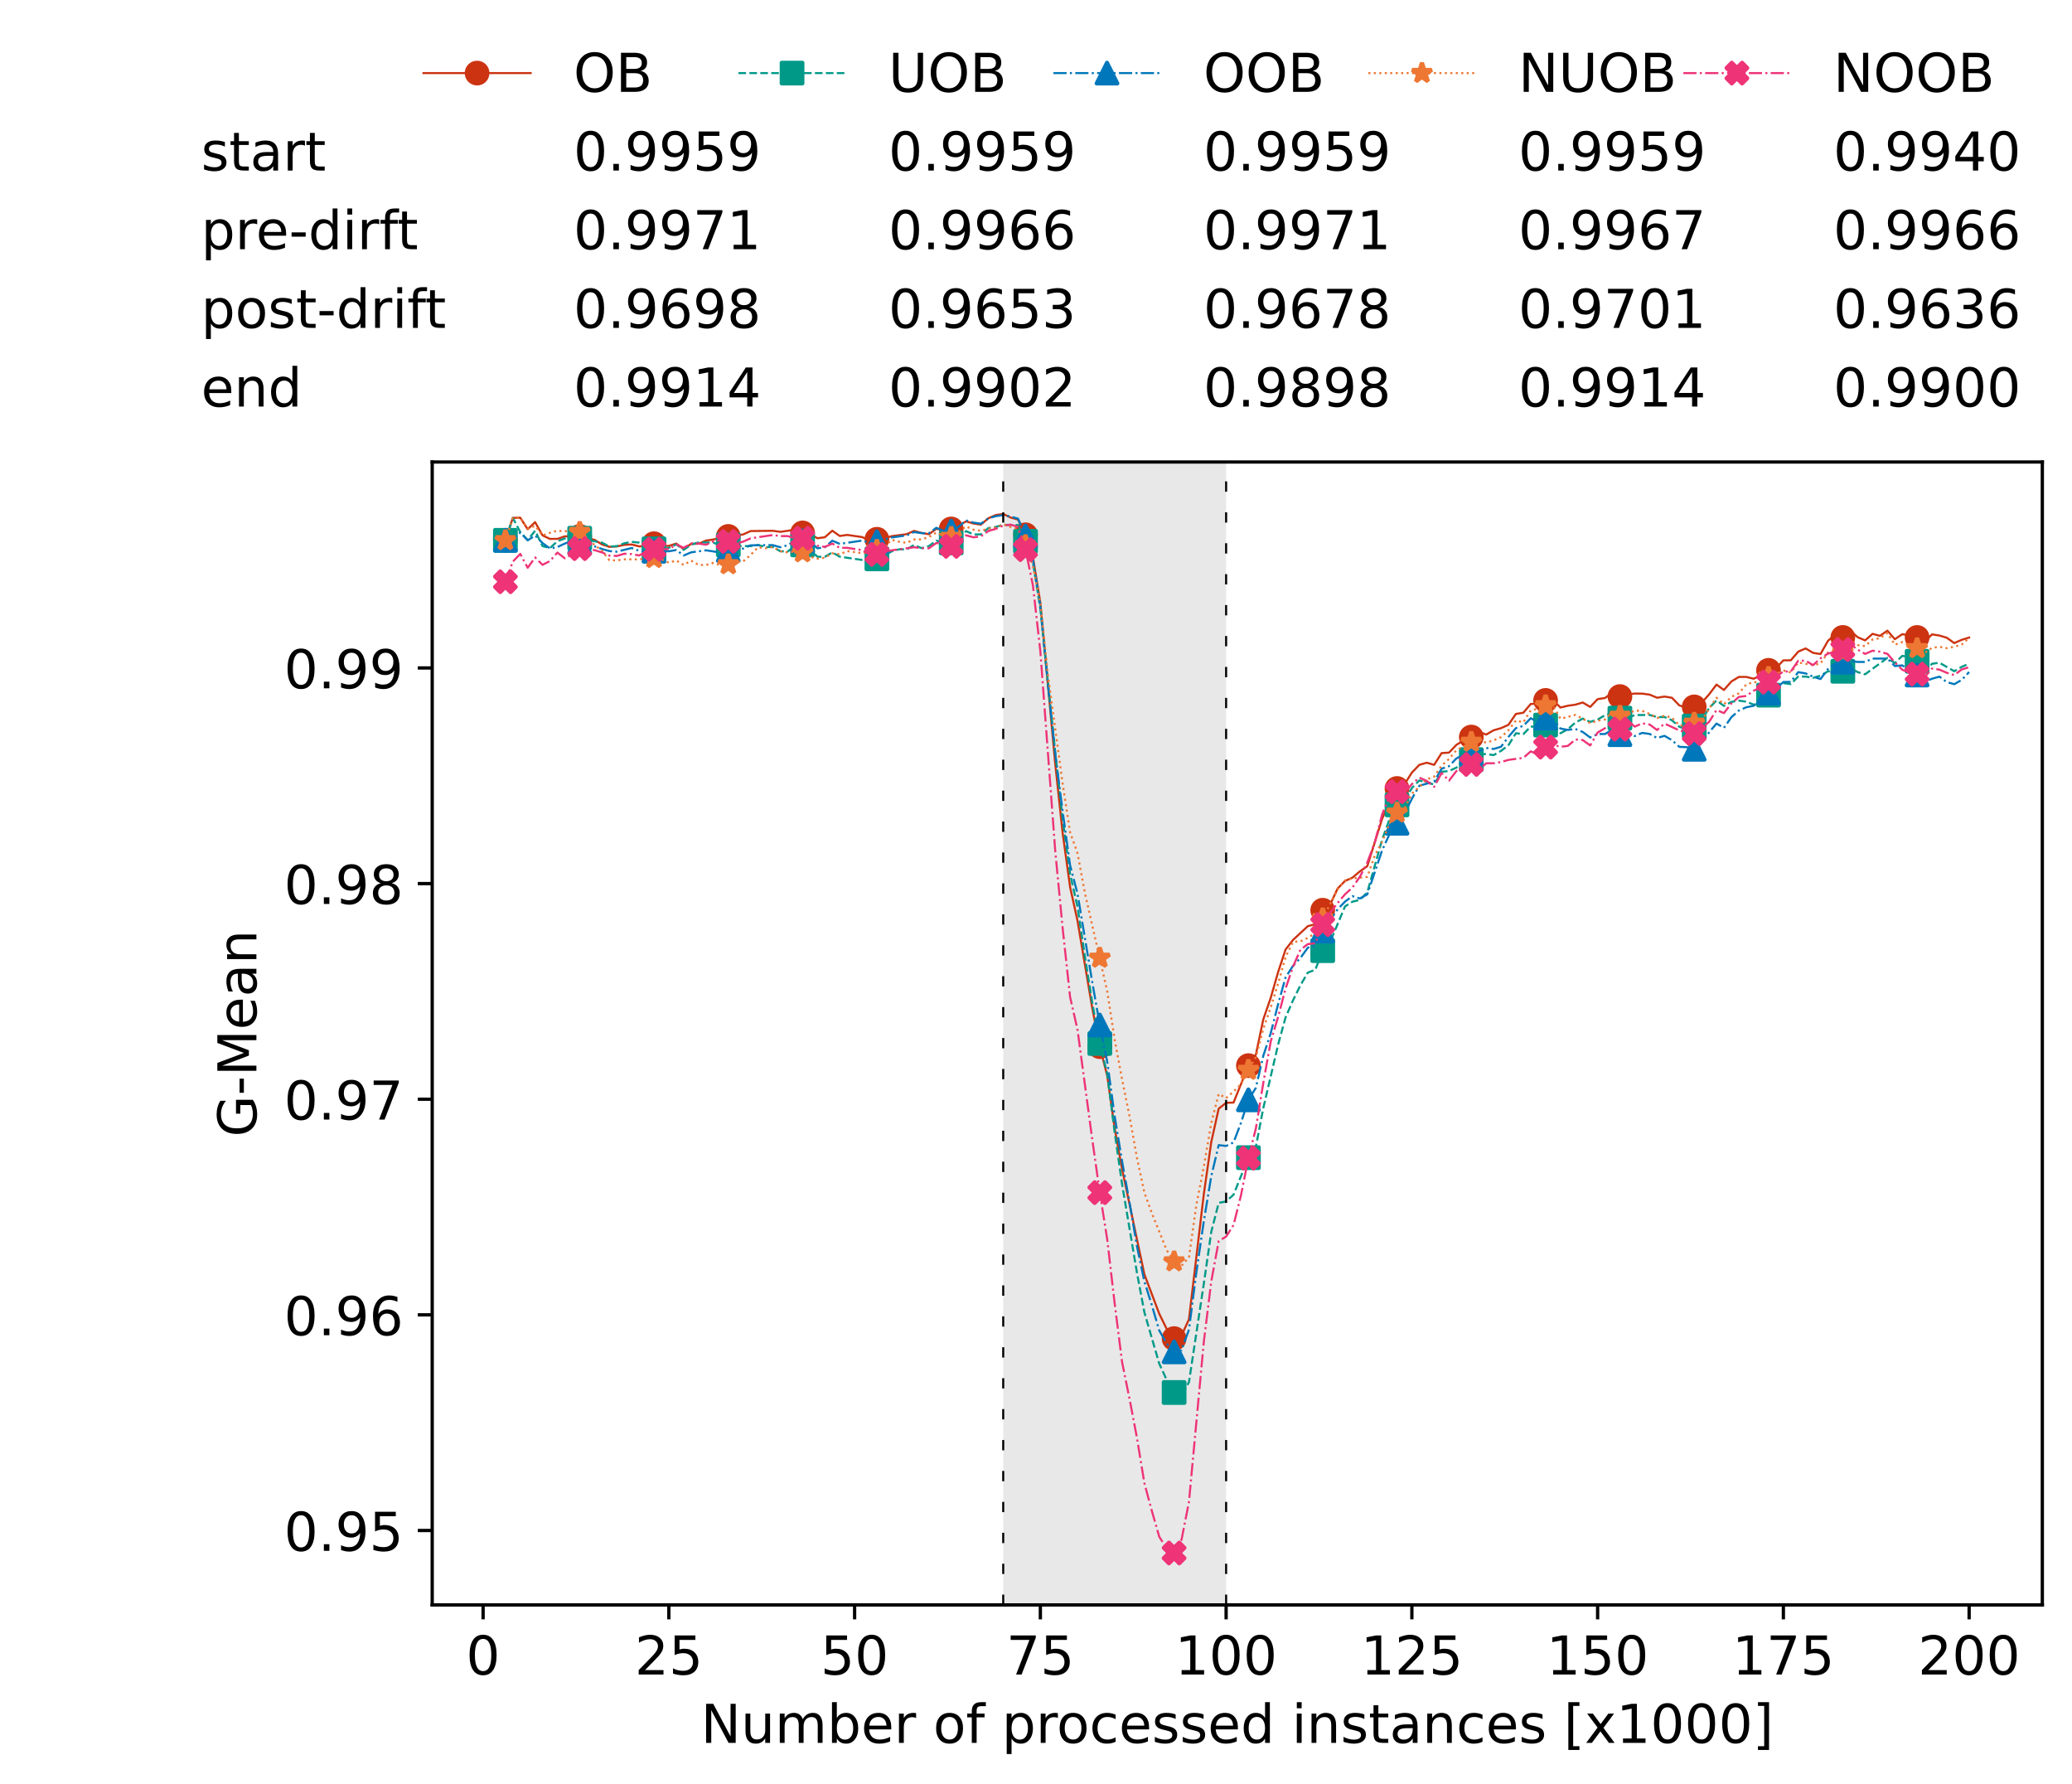 <?xml version="1.0" encoding="utf-8" standalone="no"?>
<!DOCTYPE svg PUBLIC "-//W3C//DTD SVG 1.1//EN"
  "http://www.w3.org/Graphics/SVG/1.1/DTD/svg11.dtd">
<!-- Created with matplotlib (https://matplotlib.org/) -->
<svg height="432.615pt" version="1.1" viewBox="0 0 502.65 432.615" width="502.65pt" xmlns="http://www.w3.org/2000/svg" xmlns:xlink="http://www.w3.org/1999/xlink">
 <defs>
  <style type="text/css">*{stroke-linecap:butt;stroke-linejoin:round;}</style>
 </defs>
 <g id="figure_1">
  <g id="patch_1">
   <path d="M 0 432.615 
L 502.65 432.615 
L 502.65 0 
L 0 0 
z
" style="fill:#ffffff;"/>
  </g>
  <g id="axes_1">
   <g id="patch_2">
    <path d="M 104.85 389.252 
L 495.45 389.252 
L 495.45 112.052 
L 104.85 112.052 
z
" style="fill:#ffffff;"/>
   </g>
   <g id="patch_3">
    <path clip-path="url(#p54c8668a86)" d="M 297.446 389.252 
L 297.446 112.052 
L 243.372 112.052 
L 243.372 389.252 
z
" style="fill:#d3d3d3;opacity:0.5;"/>
   </g>
   <g id="matplotlib.axis_1">
    <g id="xtick_1">
     <g id="line2d_1">
      <defs>
       <path d="M 0 0 
L 0 3.5 
" id="mbd1d3e907f" style="stroke:#000000;stroke-width:0.8;"/>
      </defs>
      <g>
       <use style="stroke:#000000;stroke-width:0.8;" x="117.197" xlink:href="#mbd1d3e907f" y="389.252"/>
      </g>
     </g>
     <g id="text_1">
      <!-- 0 -->
      <g transform="translate(113.061 406.13)scale(0.13 -0.13)">
       <defs>
        <path d="M 31.781 66.406 
Q 24.172 66.406 20.328 58.906 
Q 16.5 51.422 16.5 36.375 
Q 16.5 21.391 20.328 13.891 
Q 24.172 6.391 31.781 6.391 
Q 39.453 6.391 43.281 13.891 
Q 47.125 21.391 47.125 36.375 
Q 47.125 51.422 43.281 58.906 
Q 39.453 66.406 31.781 66.406 
z
M 31.781 74.219 
Q 44.047 74.219 50.516 64.516 
Q 56.984 54.828 56.984 36.375 
Q 56.984 17.969 50.516 8.266 
Q 44.047 -1.422 31.781 -1.422 
Q 19.531 -1.422 13.062 8.266 
Q 6.594 17.969 6.594 36.375 
Q 6.594 54.828 13.062 64.516 
Q 19.531 74.219 31.781 74.219 
z
" id="DejaVuSans-48"/>
       </defs>
       <use xlink:href="#DejaVuSans-48"/>
      </g>
     </g>
    </g>
    <g id="xtick_2">
     <g id="line2d_2">
      <g>
       <use style="stroke:#000000;stroke-width:0.8;" x="162.259" xlink:href="#mbd1d3e907f" y="389.252"/>
      </g>
     </g>
     <g id="text_2">
      <!-- 25 -->
      <g transform="translate(153.988 406.13)scale(0.13 -0.13)">
       <defs>
        <path d="M 19.188 8.297 
L 53.609 8.297 
L 53.609 0 
L 7.328 0 
L 7.328 8.297 
Q 12.938 14.109 22.625 23.891 
Q 32.328 33.688 34.812 36.531 
Q 39.547 41.844 41.422 45.531 
Q 43.312 49.219 43.312 52.781 
Q 43.312 58.594 39.234 62.25 
Q 35.156 65.922 28.609 65.922 
Q 23.969 65.922 18.812 64.312 
Q 13.672 62.703 7.812 59.422 
L 7.812 69.391 
Q 13.766 71.781 18.938 73 
Q 24.125 74.219 28.422 74.219 
Q 39.75 74.219 46.484 68.547 
Q 53.219 62.891 53.219 53.422 
Q 53.219 48.922 51.531 44.891 
Q 49.859 40.875 45.406 35.406 
Q 44.188 33.984 37.641 27.219 
Q 31.109 20.453 19.188 8.297 
z
" id="DejaVuSans-50"/>
        <path d="M 10.797 72.906 
L 49.516 72.906 
L 49.516 64.594 
L 19.828 64.594 
L 19.828 46.734 
Q 21.969 47.469 24.109 47.828 
Q 26.266 48.188 28.422 48.188 
Q 40.625 48.188 47.75 41.5 
Q 54.891 34.812 54.891 23.391 
Q 54.891 11.625 47.562 5.094 
Q 40.234 -1.422 26.906 -1.422 
Q 22.312 -1.422 17.547 -0.641 
Q 12.797 0.141 7.719 1.703 
L 7.719 11.625 
Q 12.109 9.234 16.797 8.062 
Q 21.484 6.891 26.703 6.891 
Q 35.156 6.891 40.078 11.328 
Q 45.016 15.766 45.016 23.391 
Q 45.016 31 40.078 35.438 
Q 35.156 39.891 26.703 39.891 
Q 22.75 39.891 18.812 39.016 
Q 14.891 38.141 10.797 36.281 
z
" id="DejaVuSans-53"/>
       </defs>
       <use xlink:href="#DejaVuSans-50"/>
       <use x="63.623" xlink:href="#DejaVuSans-53"/>
      </g>
     </g>
    </g>
    <g id="xtick_3">
     <g id="line2d_3">
      <g>
       <use style="stroke:#000000;stroke-width:0.8;" x="207.322" xlink:href="#mbd1d3e907f" y="389.252"/>
      </g>
     </g>
     <g id="text_3">
      <!-- 50 -->
      <g transform="translate(199.05 406.13)scale(0.13 -0.13)">
       <use xlink:href="#DejaVuSans-53"/>
       <use x="63.623" xlink:href="#DejaVuSans-48"/>
      </g>
     </g>
    </g>
    <g id="xtick_4">
     <g id="line2d_4">
      <g>
       <use style="stroke:#000000;stroke-width:0.8;" x="252.384" xlink:href="#mbd1d3e907f" y="389.252"/>
      </g>
     </g>
     <g id="text_4">
      <!-- 75 -->
      <g transform="translate(244.113 406.13)scale(0.13 -0.13)">
       <defs>
        <path d="M 8.203 72.906 
L 55.078 72.906 
L 55.078 68.703 
L 28.609 0 
L 18.312 0 
L 43.219 64.594 
L 8.203 64.594 
z
" id="DejaVuSans-55"/>
       </defs>
       <use xlink:href="#DejaVuSans-55"/>
       <use x="63.623" xlink:href="#DejaVuSans-53"/>
      </g>
     </g>
    </g>
    <g id="xtick_5">
     <g id="line2d_5">
      <g>
       <use style="stroke:#000000;stroke-width:0.8;" x="297.446" xlink:href="#mbd1d3e907f" y="389.252"/>
      </g>
     </g>
     <g id="text_5">
      <!-- 100 -->
      <g transform="translate(285.039 406.13)scale(0.13 -0.13)">
       <defs>
        <path d="M 12.406 8.297 
L 28.516 8.297 
L 28.516 63.922 
L 10.984 60.406 
L 10.984 69.391 
L 28.422 72.906 
L 38.281 72.906 
L 38.281 8.297 
L 54.391 8.297 
L 54.391 0 
L 12.406 0 
z
" id="DejaVuSans-49"/>
       </defs>
       <use xlink:href="#DejaVuSans-49"/>
       <use x="63.623" xlink:href="#DejaVuSans-48"/>
       <use x="127.246" xlink:href="#DejaVuSans-48"/>
      </g>
     </g>
    </g>
    <g id="xtick_6">
     <g id="line2d_6">
      <g>
       <use style="stroke:#000000;stroke-width:0.8;" x="342.509" xlink:href="#mbd1d3e907f" y="389.252"/>
      </g>
     </g>
     <g id="text_6">
      <!-- 125 -->
      <g transform="translate(330.102 406.13)scale(0.13 -0.13)">
       <use xlink:href="#DejaVuSans-49"/>
       <use x="63.623" xlink:href="#DejaVuSans-50"/>
       <use x="127.246" xlink:href="#DejaVuSans-53"/>
      </g>
     </g>
    </g>
    <g id="xtick_7">
     <g id="line2d_7">
      <g>
       <use style="stroke:#000000;stroke-width:0.8;" x="387.571" xlink:href="#mbd1d3e907f" y="389.252"/>
      </g>
     </g>
     <g id="text_7">
      <!-- 150 -->
      <g transform="translate(375.164 406.13)scale(0.13 -0.13)">
       <use xlink:href="#DejaVuSans-49"/>
       <use x="63.623" xlink:href="#DejaVuSans-53"/>
       <use x="127.246" xlink:href="#DejaVuSans-48"/>
      </g>
     </g>
    </g>
    <g id="xtick_8">
     <g id="line2d_8">
      <g>
       <use style="stroke:#000000;stroke-width:0.8;" x="432.633" xlink:href="#mbd1d3e907f" y="389.252"/>
      </g>
     </g>
     <g id="text_8">
      <!-- 175 -->
      <g transform="translate(420.226 406.13)scale(0.13 -0.13)">
       <use xlink:href="#DejaVuSans-49"/>
       <use x="63.623" xlink:href="#DejaVuSans-55"/>
       <use x="127.246" xlink:href="#DejaVuSans-53"/>
      </g>
     </g>
    </g>
    <g id="xtick_9">
     <g id="line2d_9">
      <g>
       <use style="stroke:#000000;stroke-width:0.8;" x="477.695" xlink:href="#mbd1d3e907f" y="389.252"/>
      </g>
     </g>
     <g id="text_9">
      <!-- 200 -->
      <g transform="translate(465.289 406.13)scale(0.13 -0.13)">
       <use xlink:href="#DejaVuSans-50"/>
       <use x="63.623" xlink:href="#DejaVuSans-48"/>
       <use x="127.246" xlink:href="#DejaVuSans-48"/>
      </g>
     </g>
    </g>
    <g id="text_10">
     <!-- Number of processed instances [x1000] -->
     <g transform="translate(170.025 422.711)scale(0.13 -0.13)">
      <defs>
       <path d="M 9.812 72.906 
L 23.094 72.906 
L 55.422 11.922 
L 55.422 72.906 
L 64.984 72.906 
L 64.984 0 
L 51.703 0 
L 19.391 60.984 
L 19.391 0 
L 9.812 0 
z
" id="DejaVuSans-78"/>
       <path d="M 8.5 21.578 
L 8.5 54.688 
L 17.484 54.688 
L 17.484 21.922 
Q 17.484 14.156 20.5 10.266 
Q 23.531 6.391 29.594 6.391 
Q 36.859 6.391 41.078 11.031 
Q 45.312 15.672 45.312 23.688 
L 45.312 54.688 
L 54.297 54.688 
L 54.297 0 
L 45.312 0 
L 45.312 8.406 
Q 42.047 3.422 37.719 1 
Q 33.406 -1.422 27.688 -1.422 
Q 18.266 -1.422 13.375 4.438 
Q 8.5 10.297 8.5 21.578 
z
M 31.109 56 
z
" id="DejaVuSans-117"/>
       <path d="M 52 44.188 
Q 55.375 50.25 60.062 53.125 
Q 64.75 56 71.094 56 
Q 79.641 56 84.281 50.016 
Q 88.922 44.047 88.922 33.016 
L 88.922 0 
L 79.891 0 
L 79.891 32.719 
Q 79.891 40.578 77.094 44.375 
Q 74.312 48.188 68.609 48.188 
Q 61.625 48.188 57.562 43.547 
Q 53.516 38.922 53.516 30.906 
L 53.516 0 
L 44.484 0 
L 44.484 32.719 
Q 44.484 40.625 41.703 44.406 
Q 38.922 48.188 33.109 48.188 
Q 26.219 48.188 22.156 43.531 
Q 18.109 38.875 18.109 30.906 
L 18.109 0 
L 9.078 0 
L 9.078 54.688 
L 18.109 54.688 
L 18.109 46.188 
Q 21.188 51.219 25.484 53.609 
Q 29.781 56 35.688 56 
Q 41.656 56 45.828 52.969 
Q 50 49.953 52 44.188 
z
" id="DejaVuSans-109"/>
       <path d="M 48.688 27.297 
Q 48.688 37.203 44.609 42.844 
Q 40.531 48.484 33.406 48.484 
Q 26.266 48.484 22.188 42.844 
Q 18.109 37.203 18.109 27.297 
Q 18.109 17.391 22.188 11.75 
Q 26.266 6.109 33.406 6.109 
Q 40.531 6.109 44.609 11.75 
Q 48.688 17.391 48.688 27.297 
z
M 18.109 46.391 
Q 20.953 51.266 25.266 53.625 
Q 29.594 56 35.594 56 
Q 45.562 56 51.781 48.094 
Q 58.016 40.188 58.016 27.297 
Q 58.016 14.406 51.781 6.484 
Q 45.562 -1.422 35.594 -1.422 
Q 29.594 -1.422 25.266 0.953 
Q 20.953 3.328 18.109 8.203 
L 18.109 0 
L 9.078 0 
L 9.078 75.984 
L 18.109 75.984 
z
" id="DejaVuSans-98"/>
       <path d="M 56.203 29.594 
L 56.203 25.203 
L 14.891 25.203 
Q 15.484 15.922 20.484 11.062 
Q 25.484 6.203 34.422 6.203 
Q 39.594 6.203 44.453 7.469 
Q 49.312 8.734 54.109 11.281 
L 54.109 2.781 
Q 49.266 0.734 44.188 -0.344 
Q 39.109 -1.422 33.891 -1.422 
Q 20.797 -1.422 13.156 6.188 
Q 5.516 13.812 5.516 26.812 
Q 5.516 40.234 12.766 48.109 
Q 20.016 56 32.328 56 
Q 43.359 56 49.781 48.891 
Q 56.203 41.797 56.203 29.594 
z
M 47.219 32.234 
Q 47.125 39.594 43.094 43.984 
Q 39.062 48.391 32.422 48.391 
Q 24.906 48.391 20.391 44.141 
Q 15.875 39.891 15.188 32.172 
z
" id="DejaVuSans-101"/>
       <path d="M 41.109 46.297 
Q 39.594 47.172 37.812 47.578 
Q 36.031 48 33.891 48 
Q 26.266 48 22.188 43.047 
Q 18.109 38.094 18.109 28.812 
L 18.109 0 
L 9.078 0 
L 9.078 54.688 
L 18.109 54.688 
L 18.109 46.188 
Q 20.953 51.172 25.484 53.578 
Q 30.031 56 36.531 56 
Q 37.453 56 38.578 55.875 
Q 39.703 55.766 41.062 55.516 
z
" id="DejaVuSans-114"/>
       <path id="DejaVuSans-32"/>
       <path d="M 30.609 48.391 
Q 23.391 48.391 19.188 42.75 
Q 14.984 37.109 14.984 27.297 
Q 14.984 17.484 19.156 11.844 
Q 23.344 6.203 30.609 6.203 
Q 37.797 6.203 41.984 11.859 
Q 46.188 17.531 46.188 27.297 
Q 46.188 37.016 41.984 42.703 
Q 37.797 48.391 30.609 48.391 
z
M 30.609 56 
Q 42.328 56 49.016 48.375 
Q 55.719 40.766 55.719 27.297 
Q 55.719 13.875 49.016 6.219 
Q 42.328 -1.422 30.609 -1.422 
Q 18.844 -1.422 12.172 6.219 
Q 5.516 13.875 5.516 27.297 
Q 5.516 40.766 12.172 48.375 
Q 18.844 56 30.609 56 
z
" id="DejaVuSans-111"/>
       <path d="M 37.109 75.984 
L 37.109 68.5 
L 28.516 68.5 
Q 23.688 68.5 21.797 66.547 
Q 19.922 64.594 19.922 59.516 
L 19.922 54.688 
L 34.719 54.688 
L 34.719 47.703 
L 19.922 47.703 
L 19.922 0 
L 10.891 0 
L 10.891 47.703 
L 2.297 47.703 
L 2.297 54.688 
L 10.891 54.688 
L 10.891 58.5 
Q 10.891 67.625 15.141 71.797 
Q 19.391 75.984 28.609 75.984 
z
" id="DejaVuSans-102"/>
       <path d="M 18.109 8.203 
L 18.109 -20.797 
L 9.078 -20.797 
L 9.078 54.688 
L 18.109 54.688 
L 18.109 46.391 
Q 20.953 51.266 25.266 53.625 
Q 29.594 56 35.594 56 
Q 45.562 56 51.781 48.094 
Q 58.016 40.188 58.016 27.297 
Q 58.016 14.406 51.781 6.484 
Q 45.562 -1.422 35.594 -1.422 
Q 29.594 -1.422 25.266 0.953 
Q 20.953 3.328 18.109 8.203 
z
M 48.688 27.297 
Q 48.688 37.203 44.609 42.844 
Q 40.531 48.484 33.406 48.484 
Q 26.266 48.484 22.188 42.844 
Q 18.109 37.203 18.109 27.297 
Q 18.109 17.391 22.188 11.75 
Q 26.266 6.109 33.406 6.109 
Q 40.531 6.109 44.609 11.75 
Q 48.688 17.391 48.688 27.297 
z
" id="DejaVuSans-112"/>
       <path d="M 48.781 52.594 
L 48.781 44.188 
Q 44.969 46.297 41.141 47.344 
Q 37.312 48.391 33.406 48.391 
Q 24.656 48.391 19.812 42.844 
Q 14.984 37.312 14.984 27.297 
Q 14.984 17.281 19.812 11.734 
Q 24.656 6.203 33.406 6.203 
Q 37.312 6.203 41.141 7.25 
Q 44.969 8.297 48.781 10.406 
L 48.781 2.094 
Q 45.016 0.344 40.984 -0.531 
Q 36.969 -1.422 32.422 -1.422 
Q 20.062 -1.422 12.781 6.344 
Q 5.516 14.109 5.516 27.297 
Q 5.516 40.672 12.859 48.328 
Q 20.219 56 33.016 56 
Q 37.156 56 41.109 55.141 
Q 45.062 54.297 48.781 52.594 
z
" id="DejaVuSans-99"/>
       <path d="M 44.281 53.078 
L 44.281 44.578 
Q 40.484 46.531 36.375 47.5 
Q 32.281 48.484 27.875 48.484 
Q 21.188 48.484 17.844 46.438 
Q 14.5 44.391 14.5 40.281 
Q 14.5 37.156 16.891 35.375 
Q 19.281 33.594 26.516 31.984 
L 29.594 31.297 
Q 39.156 29.25 43.188 25.516 
Q 47.219 21.781 47.219 15.094 
Q 47.219 7.469 41.188 3.016 
Q 35.156 -1.422 24.609 -1.422 
Q 20.219 -1.422 15.453 -0.562 
Q 10.688 0.297 5.422 2 
L 5.422 11.281 
Q 10.406 8.688 15.234 7.391 
Q 20.062 6.109 24.812 6.109 
Q 31.156 6.109 34.562 8.281 
Q 37.984 10.453 37.984 14.406 
Q 37.984 18.062 35.516 20.016 
Q 33.062 21.969 24.703 23.781 
L 21.578 24.516 
Q 13.234 26.266 9.516 29.906 
Q 5.812 33.547 5.812 39.891 
Q 5.812 47.609 11.281 51.797 
Q 16.75 56 26.812 56 
Q 31.781 56 36.172 55.266 
Q 40.578 54.547 44.281 53.078 
z
" id="DejaVuSans-115"/>
       <path d="M 45.406 46.391 
L 45.406 75.984 
L 54.391 75.984 
L 54.391 0 
L 45.406 0 
L 45.406 8.203 
Q 42.578 3.328 38.25 0.953 
Q 33.938 -1.422 27.875 -1.422 
Q 17.969 -1.422 11.734 6.484 
Q 5.516 14.406 5.516 27.297 
Q 5.516 40.188 11.734 48.094 
Q 17.969 56 27.875 56 
Q 33.938 56 38.25 53.625 
Q 42.578 51.266 45.406 46.391 
z
M 14.797 27.297 
Q 14.797 17.391 18.875 11.75 
Q 22.953 6.109 30.078 6.109 
Q 37.203 6.109 41.297 11.75 
Q 45.406 17.391 45.406 27.297 
Q 45.406 37.203 41.297 42.844 
Q 37.203 48.484 30.078 48.484 
Q 22.953 48.484 18.875 42.844 
Q 14.797 37.203 14.797 27.297 
z
" id="DejaVuSans-100"/>
       <path d="M 9.422 54.688 
L 18.406 54.688 
L 18.406 0 
L 9.422 0 
z
M 9.422 75.984 
L 18.406 75.984 
L 18.406 64.594 
L 9.422 64.594 
z
" id="DejaVuSans-105"/>
       <path d="M 54.891 33.016 
L 54.891 0 
L 45.906 0 
L 45.906 32.719 
Q 45.906 40.484 42.875 44.328 
Q 39.844 48.188 33.797 48.188 
Q 26.516 48.188 22.312 43.547 
Q 18.109 38.922 18.109 30.906 
L 18.109 0 
L 9.078 0 
L 9.078 54.688 
L 18.109 54.688 
L 18.109 46.188 
Q 21.344 51.125 25.703 53.562 
Q 30.078 56 35.797 56 
Q 45.219 56 50.047 50.172 
Q 54.891 44.344 54.891 33.016 
z
" id="DejaVuSans-110"/>
       <path d="M 18.312 70.219 
L 18.312 54.688 
L 36.812 54.688 
L 36.812 47.703 
L 18.312 47.703 
L 18.312 18.016 
Q 18.312 11.328 20.141 9.422 
Q 21.969 7.516 27.594 7.516 
L 36.812 7.516 
L 36.812 0 
L 27.594 0 
Q 17.188 0 13.234 3.875 
Q 9.281 7.766 9.281 18.016 
L 9.281 47.703 
L 2.688 47.703 
L 2.688 54.688 
L 9.281 54.688 
L 9.281 70.219 
z
" id="DejaVuSans-116"/>
       <path d="M 34.281 27.484 
Q 23.391 27.484 19.188 25 
Q 14.984 22.516 14.984 16.5 
Q 14.984 11.719 18.141 8.906 
Q 21.297 6.109 26.703 6.109 
Q 34.188 6.109 38.703 11.406 
Q 43.219 16.703 43.219 25.484 
L 43.219 27.484 
z
M 52.203 31.203 
L 52.203 0 
L 43.219 0 
L 43.219 8.297 
Q 40.141 3.328 35.547 0.953 
Q 30.953 -1.422 24.312 -1.422 
Q 15.922 -1.422 10.953 3.297 
Q 6 8.016 6 15.922 
Q 6 25.141 12.172 29.828 
Q 18.359 34.516 30.609 34.516 
L 43.219 34.516 
L 43.219 35.406 
Q 43.219 41.609 39.141 45 
Q 35.062 48.391 27.688 48.391 
Q 23 48.391 18.547 47.266 
Q 14.109 46.141 10.016 43.891 
L 10.016 52.203 
Q 14.938 54.109 19.578 55.047 
Q 24.219 56 28.609 56 
Q 40.484 56 46.344 49.844 
Q 52.203 43.703 52.203 31.203 
z
" id="DejaVuSans-97"/>
       <path d="M 8.594 75.984 
L 29.297 75.984 
L 29.297 69 
L 17.578 69 
L 17.578 -6.203 
L 29.297 -6.203 
L 29.297 -13.188 
L 8.594 -13.188 
z
" id="DejaVuSans-91"/>
       <path d="M 54.891 54.688 
L 35.109 28.078 
L 55.906 0 
L 45.312 0 
L 29.391 21.484 
L 13.484 0 
L 2.875 0 
L 24.125 28.609 
L 4.688 54.688 
L 15.281 54.688 
L 29.781 35.203 
L 44.281 54.688 
z
" id="DejaVuSans-120"/>
       <path d="M 30.422 75.984 
L 30.422 -13.188 
L 9.719 -13.188 
L 9.719 -6.203 
L 21.391 -6.203 
L 21.391 69 
L 9.719 69 
L 9.719 75.984 
z
" id="DejaVuSans-93"/>
      </defs>
      <use xlink:href="#DejaVuSans-78"/>
      <use x="74.805" xlink:href="#DejaVuSans-117"/>
      <use x="138.184" xlink:href="#DejaVuSans-109"/>
      <use x="235.596" xlink:href="#DejaVuSans-98"/>
      <use x="299.072" xlink:href="#DejaVuSans-101"/>
      <use x="360.596" xlink:href="#DejaVuSans-114"/>
      <use x="401.709" xlink:href="#DejaVuSans-32"/>
      <use x="433.496" xlink:href="#DejaVuSans-111"/>
      <use x="494.678" xlink:href="#DejaVuSans-102"/>
      <use x="529.883" xlink:href="#DejaVuSans-32"/>
      <use x="561.67" xlink:href="#DejaVuSans-112"/>
      <use x="625.146" xlink:href="#DejaVuSans-114"/>
      <use x="664.01" xlink:href="#DejaVuSans-111"/>
      <use x="725.191" xlink:href="#DejaVuSans-99"/>
      <use x="780.172" xlink:href="#DejaVuSans-101"/>
      <use x="841.695" xlink:href="#DejaVuSans-115"/>
      <use x="893.795" xlink:href="#DejaVuSans-115"/>
      <use x="945.895" xlink:href="#DejaVuSans-101"/>
      <use x="1007.418" xlink:href="#DejaVuSans-100"/>
      <use x="1070.895" xlink:href="#DejaVuSans-32"/>
      <use x="1102.682" xlink:href="#DejaVuSans-105"/>
      <use x="1130.465" xlink:href="#DejaVuSans-110"/>
      <use x="1193.844" xlink:href="#DejaVuSans-115"/>
      <use x="1245.943" xlink:href="#DejaVuSans-116"/>
      <use x="1285.152" xlink:href="#DejaVuSans-97"/>
      <use x="1346.432" xlink:href="#DejaVuSans-110"/>
      <use x="1409.811" xlink:href="#DejaVuSans-99"/>
      <use x="1464.791" xlink:href="#DejaVuSans-101"/>
      <use x="1526.314" xlink:href="#DejaVuSans-115"/>
      <use x="1578.414" xlink:href="#DejaVuSans-32"/>
      <use x="1610.201" xlink:href="#DejaVuSans-91"/>
      <use x="1649.215" xlink:href="#DejaVuSans-120"/>
      <use x="1708.395" xlink:href="#DejaVuSans-49"/>
      <use x="1772.018" xlink:href="#DejaVuSans-48"/>
      <use x="1835.641" xlink:href="#DejaVuSans-48"/>
      <use x="1899.264" xlink:href="#DejaVuSans-48"/>
      <use x="1962.887" xlink:href="#DejaVuSans-93"/>
     </g>
    </g>
   </g>
   <g id="matplotlib.axis_2">
    <g id="ytick_1">
     <g id="line2d_10">
      <defs>
       <path d="M 0 0 
L -3.5 0 
" id="m6a089c1eab" style="stroke:#000000;stroke-width:0.8;"/>
      </defs>
      <g>
       <use style="stroke:#000000;stroke-width:0.8;" x="104.85" xlink:href="#m6a089c1eab" y="371.196"/>
      </g>
     </g>
     <g id="text_11">
      <!-- 0.95 -->
      <g transform="translate(68.905 376.134)scale(0.13 -0.13)">
       <defs>
        <path d="M 10.688 12.406 
L 21 12.406 
L 21 0 
L 10.688 0 
z
" id="DejaVuSans-46"/>
        <path d="M 10.984 1.516 
L 10.984 10.5 
Q 14.703 8.734 18.5 7.812 
Q 22.312 6.891 25.984 6.891 
Q 35.75 6.891 40.891 13.453 
Q 46.047 20.016 46.781 33.406 
Q 43.953 29.203 39.594 26.953 
Q 35.25 24.703 29.984 24.703 
Q 19.047 24.703 12.672 31.312 
Q 6.297 37.938 6.297 49.422 
Q 6.297 60.641 12.938 67.422 
Q 19.578 74.219 30.609 74.219 
Q 43.266 74.219 49.922 64.516 
Q 56.594 54.828 56.594 36.375 
Q 56.594 19.141 48.406 8.859 
Q 40.234 -1.422 26.422 -1.422 
Q 22.703 -1.422 18.891 -0.688 
Q 15.094 0.047 10.984 1.516 
z
M 30.609 32.422 
Q 37.25 32.422 41.125 36.953 
Q 45.016 41.5 45.016 49.422 
Q 45.016 57.281 41.125 61.844 
Q 37.25 66.406 30.609 66.406 
Q 23.969 66.406 20.094 61.844 
Q 16.219 57.281 16.219 49.422 
Q 16.219 41.5 20.094 36.953 
Q 23.969 32.422 30.609 32.422 
z
" id="DejaVuSans-57"/>
       </defs>
       <use xlink:href="#DejaVuSans-48"/>
       <use x="63.623" xlink:href="#DejaVuSans-46"/>
       <use x="95.41" xlink:href="#DejaVuSans-57"/>
       <use x="159.033" xlink:href="#DejaVuSans-53"/>
      </g>
     </g>
    </g>
    <g id="ytick_2">
     <g id="line2d_11">
      <g>
       <use style="stroke:#000000;stroke-width:0.8;" x="104.85" xlink:href="#m6a089c1eab" y="318.897"/>
      </g>
     </g>
     <g id="text_12">
      <!-- 0.96 -->
      <g transform="translate(68.905 323.836)scale(0.13 -0.13)">
       <defs>
        <path d="M 33.016 40.375 
Q 26.375 40.375 22.484 35.828 
Q 18.609 31.297 18.609 23.391 
Q 18.609 15.531 22.484 10.953 
Q 26.375 6.391 33.016 6.391 
Q 39.656 6.391 43.531 10.953 
Q 47.406 15.531 47.406 23.391 
Q 47.406 31.297 43.531 35.828 
Q 39.656 40.375 33.016 40.375 
z
M 52.594 71.297 
L 52.594 62.312 
Q 48.875 64.062 45.094 64.984 
Q 41.312 65.922 37.594 65.922 
Q 27.828 65.922 22.672 59.328 
Q 17.531 52.734 16.797 39.406 
Q 19.672 43.656 24.016 45.922 
Q 28.375 48.188 33.594 48.188 
Q 44.578 48.188 50.953 41.516 
Q 57.328 34.859 57.328 23.391 
Q 57.328 12.156 50.688 5.359 
Q 44.047 -1.422 33.016 -1.422 
Q 20.359 -1.422 13.672 8.266 
Q 6.984 17.969 6.984 36.375 
Q 6.984 53.656 15.188 63.938 
Q 23.391 74.219 37.203 74.219 
Q 40.922 74.219 44.703 73.484 
Q 48.484 72.75 52.594 71.297 
z
" id="DejaVuSans-54"/>
       </defs>
       <use xlink:href="#DejaVuSans-48"/>
       <use x="63.623" xlink:href="#DejaVuSans-46"/>
       <use x="95.41" xlink:href="#DejaVuSans-57"/>
       <use x="159.033" xlink:href="#DejaVuSans-54"/>
      </g>
     </g>
    </g>
    <g id="ytick_3">
     <g id="line2d_12">
      <g>
       <use style="stroke:#000000;stroke-width:0.8;" x="104.85" xlink:href="#m6a089c1eab" y="266.599"/>
      </g>
     </g>
     <g id="text_13">
      <!-- 0.97 -->
      <g transform="translate(68.905 271.537)scale(0.13 -0.13)">
       <use xlink:href="#DejaVuSans-48"/>
       <use x="63.623" xlink:href="#DejaVuSans-46"/>
       <use x="95.41" xlink:href="#DejaVuSans-57"/>
       <use x="159.033" xlink:href="#DejaVuSans-55"/>
      </g>
     </g>
    </g>
    <g id="ytick_4">
     <g id="line2d_13">
      <g>
       <use style="stroke:#000000;stroke-width:0.8;" x="104.85" xlink:href="#m6a089c1eab" y="214.3"/>
      </g>
     </g>
     <g id="text_14">
      <!-- 0.98 -->
      <g transform="translate(68.905 219.239)scale(0.13 -0.13)">
       <defs>
        <path d="M 31.781 34.625 
Q 24.75 34.625 20.719 30.859 
Q 16.703 27.094 16.703 20.516 
Q 16.703 13.922 20.719 10.156 
Q 24.75 6.391 31.781 6.391 
Q 38.812 6.391 42.859 10.172 
Q 46.922 13.969 46.922 20.516 
Q 46.922 27.094 42.891 30.859 
Q 38.875 34.625 31.781 34.625 
z
M 21.922 38.812 
Q 15.578 40.375 12.031 44.719 
Q 8.5 49.078 8.5 55.328 
Q 8.5 64.062 14.719 69.141 
Q 20.953 74.219 31.781 74.219 
Q 42.672 74.219 48.875 69.141 
Q 55.078 64.062 55.078 55.328 
Q 55.078 49.078 51.531 44.719 
Q 48 40.375 41.703 38.812 
Q 48.828 37.156 52.797 32.312 
Q 56.781 27.484 56.781 20.516 
Q 56.781 9.906 50.312 4.234 
Q 43.844 -1.422 31.781 -1.422 
Q 19.734 -1.422 13.25 4.234 
Q 6.781 9.906 6.781 20.516 
Q 6.781 27.484 10.781 32.312 
Q 14.797 37.156 21.922 38.812 
z
M 18.312 54.391 
Q 18.312 48.734 21.844 45.562 
Q 25.391 42.391 31.781 42.391 
Q 38.141 42.391 41.719 45.562 
Q 45.312 48.734 45.312 54.391 
Q 45.312 60.062 41.719 63.234 
Q 38.141 66.406 31.781 66.406 
Q 25.391 66.406 21.844 63.234 
Q 18.312 60.062 18.312 54.391 
z
" id="DejaVuSans-56"/>
       </defs>
       <use xlink:href="#DejaVuSans-48"/>
       <use x="63.623" xlink:href="#DejaVuSans-46"/>
       <use x="95.41" xlink:href="#DejaVuSans-57"/>
       <use x="159.033" xlink:href="#DejaVuSans-56"/>
      </g>
     </g>
    </g>
    <g id="ytick_5">
     <g id="line2d_14">
      <g>
       <use style="stroke:#000000;stroke-width:0.8;" x="104.85" xlink:href="#m6a089c1eab" y="162.002"/>
      </g>
     </g>
     <g id="text_15">
      <!-- 0.99 -->
      <g transform="translate(68.905 166.94)scale(0.13 -0.13)">
       <use xlink:href="#DejaVuSans-48"/>
       <use x="63.623" xlink:href="#DejaVuSans-46"/>
       <use x="95.41" xlink:href="#DejaVuSans-57"/>
       <use x="159.033" xlink:href="#DejaVuSans-57"/>
      </g>
     </g>
    </g>
    <g id="text_16">
     <!-- G-Mean -->
     <g transform="translate(62.201 275.744)rotate(-90)scale(0.13 -0.13)">
      <defs>
       <path d="M 59.516 10.406 
L 59.516 29.984 
L 43.406 29.984 
L 43.406 38.094 
L 69.281 38.094 
L 69.281 6.781 
Q 63.578 2.734 56.688 0.656 
Q 49.812 -1.422 42 -1.422 
Q 24.906 -1.422 15.25 8.562 
Q 5.609 18.562 5.609 36.375 
Q 5.609 54.25 15.25 64.234 
Q 24.906 74.219 42 74.219 
Q 49.125 74.219 55.547 72.453 
Q 61.969 70.703 67.391 67.281 
L 67.391 56.781 
Q 61.922 61.422 55.766 63.766 
Q 49.609 66.109 42.828 66.109 
Q 29.438 66.109 22.719 58.641 
Q 16.016 51.172 16.016 36.375 
Q 16.016 21.625 22.719 14.156 
Q 29.438 6.688 42.828 6.688 
Q 48.047 6.688 52.141 7.594 
Q 56.25 8.5 59.516 10.406 
z
" id="DejaVuSans-71"/>
       <path d="M 4.891 31.391 
L 31.203 31.391 
L 31.203 23.391 
L 4.891 23.391 
z
" id="DejaVuSans-45"/>
       <path d="M 9.812 72.906 
L 24.516 72.906 
L 43.109 23.297 
L 61.812 72.906 
L 76.516 72.906 
L 76.516 0 
L 66.891 0 
L 66.891 64.016 
L 48.094 14.016 
L 38.188 14.016 
L 19.391 64.016 
L 19.391 0 
L 9.812 0 
z
" id="DejaVuSans-77"/>
      </defs>
      <use xlink:href="#DejaVuSans-71"/>
      <use x="77.49" xlink:href="#DejaVuSans-45"/>
      <use x="113.574" xlink:href="#DejaVuSans-77"/>
      <use x="199.854" xlink:href="#DejaVuSans-101"/>
      <use x="261.377" xlink:href="#DejaVuSans-97"/>
      <use x="322.656" xlink:href="#DejaVuSans-110"/>
     </g>
    </g>
   </g>
   <g id="line2d_15"/>
   <g id="line2d_16"/>
   <g id="line2d_17"/>
   <g id="line2d_18"/>
   <g id="line2d_19"/>
   <g id="line2d_20">
    <path clip-path="url(#p54c8668a86)" d="M 122.605 131.049 
L 124.407 125.611 
L 126.21 125.561 
L 128.012 128.354 
L 129.815 126.641 
L 131.617 129.854 
L 133.419 130.701 
L 135.222 130.7 
L 137.024 130.082 
L 140.629 130.101 
L 144.234 130.927 
L 146.037 132.042 
L 147.839 132.628 
L 149.642 132.523 
L 151.444 132.146 
L 153.247 132.057 
L 155.049 132.513 
L 156.852 132.419 
L 158.654 131.874 
L 160.457 132.397 
L 162.259 132.4 
L 164.062 131.834 
L 165.864 133.174 
L 167.667 131.886 
L 169.469 131.893 
L 171.272 131.104 
L 173.074 130.849 
L 174.877 130.348 
L 180.284 129.621 
L 182.087 128.798 
L 187.494 128.735 
L 189.297 128.992 
L 192.902 128.479 
L 194.704 129.25 
L 196.507 129.511 
L 198.309 130.547 
L 200.112 130.296 
L 201.914 128.709 
L 203.717 129.999 
L 205.519 129.734 
L 209.124 130.256 
L 210.927 131.06 
L 214.532 130.549 
L 216.334 130.036 
L 219.939 129.555 
L 221.742 128.759 
L 223.544 129.257 
L 225.347 129.562 
L 227.149 128.263 
L 228.952 128.51 
L 230.754 128.289 
L 232.557 127.51 
L 234.359 126.451 
L 236.162 126.976 
L 237.964 127.242 
L 239.767 125.698 
L 241.569 124.911 
L 243.372 124.652 
L 245.174 125.524 
L 246.976 126.024 
L 248.779 129.705 
L 250.581 135.161 
L 252.384 146.189 
L 255.989 185.257 
L 257.791 202.056 
L 259.594 215.128 
L 261.396 223.322 
L 265.001 244.668 
L 266.804 253.842 
L 268.606 260.913 
L 270.409 273.638 
L 272.211 283.568 
L 277.619 309.083 
L 281.224 318.635 
L 283.026 322.307 
L 284.829 324.656 
L 286.631 323.925 
L 288.434 319.964 
L 292.039 289.583 
L 293.841 276.979 
L 295.644 268.886 
L 297.446 267.473 
L 299.249 267.412 
L 302.854 258.447 
L 304.656 255.819 
L 306.459 247.26 
L 308.261 242.024 
L 310.064 235.755 
L 311.866 230.296 
L 313.669 227.975 
L 317.274 224.619 
L 319.076 224.158 
L 320.879 220.763 
L 322.681 219.417 
L 324.484 215.512 
L 326.286 213.667 
L 328.089 212.864 
L 329.891 211.343 
L 331.694 210.072 
L 335.299 198.588 
L 337.101 194.352 
L 338.904 191.234 
L 340.706 190.222 
L 342.509 187.38 
L 344.311 185.507 
L 346.114 184.982 
L 347.916 185.501 
L 349.719 182.652 
L 351.521 182.536 
L 353.324 180.641 
L 355.126 179.558 
L 356.928 178.76 
L 358.731 177.449 
L 360.533 178.165 
L 362.336 177.118 
L 364.138 176.599 
L 365.941 175.787 
L 367.743 173.153 
L 369.546 172.863 
L 371.348 170.737 
L 373.151 170.666 
L 374.953 169.874 
L 376.756 169.843 
L 378.558 171.603 
L 380.361 171.162 
L 382.163 170.909 
L 383.966 170.385 
L 385.768 171.452 
L 387.571 169.564 
L 389.373 169.288 
L 391.176 167.953 
L 392.978 168.938 
L 394.781 168.413 
L 396.583 168.214 
L 398.386 168.227 
L 400.188 168.471 
L 401.991 169.226 
L 403.793 168.941 
L 405.596 169.229 
L 407.398 171.087 
L 409.201 171.691 
L 411.003 171.445 
L 412.806 170.45 
L 414.608 168.414 
L 416.411 166.037 
L 418.213 167.345 
L 420.016 165.284 
L 421.818 164.185 
L 423.621 164.175 
L 425.423 164.613 
L 427.226 163.814 
L 429.028 162.579 
L 430.831 162.041 
L 432.633 160.161 
L 434.436 160.145 
L 436.238 158.038 
L 438.041 157.27 
L 439.843 158.343 
L 441.646 158.625 
L 443.448 155.431 
L 445.251 153.832 
L 447.053 154.6 
L 448.856 152.971 
L 450.658 154.549 
L 452.461 155.317 
L 454.263 153.728 
L 456.066 154.214 
L 457.868 152.959 
L 459.671 155.028 
L 461.473 153.816 
L 463.276 154.104 
L 465.078 154.609 
L 466.881 155.671 
L 468.683 153.859 
L 470.485 154.138 
L 472.288 154.682 
L 474.09 155.974 
L 475.893 155.179 
L 477.695 154.63 
L 477.695 154.63 
" style="fill:none;stroke:#cc3311;stroke-linecap:square;stroke-width:0.5;"/>
    <defs>
     <path d="M 0 2.5 
C 0.663 2.5 1.299 2.237 1.768 1.768 
C 2.237 1.299 2.5 0.663 2.5 0 
C 2.5 -0.663 2.237 -1.299 1.768 -1.768 
C 1.299 -2.237 0.663 -2.5 0 -2.5 
C -0.663 -2.5 -1.299 -2.237 -1.768 -1.768 
C -2.237 -1.299 -2.5 -0.663 -2.5 0 
C -2.5 0.663 -2.237 1.299 -1.768 1.768 
C -1.299 2.237 -0.663 2.5 0 2.5 
z
" id="ma46e3e087c" style="stroke:#cc3311;"/>
    </defs>
    <g clip-path="url(#p54c8668a86)">
     <use style="fill:#cc3311;stroke:#cc3311;" x="122.605" xlink:href="#ma46e3e087c" y="131.049"/>
     <use style="fill:#cc3311;stroke:#cc3311;" x="140.629" xlink:href="#ma46e3e087c" y="130.101"/>
     <use style="fill:#cc3311;stroke:#cc3311;" x="158.654" xlink:href="#ma46e3e087c" y="131.874"/>
     <use style="fill:#cc3311;stroke:#cc3311;" x="176.679" xlink:href="#ma46e3e087c" y="130.1"/>
     <use style="fill:#cc3311;stroke:#cc3311;" x="194.704" xlink:href="#ma46e3e087c" y="129.25"/>
     <use style="fill:#cc3311;stroke:#cc3311;" x="212.729" xlink:href="#ma46e3e087c" y="130.793"/>
     <use style="fill:#cc3311;stroke:#cc3311;" x="230.754" xlink:href="#ma46e3e087c" y="128.289"/>
     <use style="fill:#cc3311;stroke:#cc3311;" x="248.779" xlink:href="#ma46e3e087c" y="129.705"/>
     <use style="fill:#cc3311;stroke:#cc3311;" x="266.804" xlink:href="#ma46e3e087c" y="253.842"/>
     <use style="fill:#cc3311;stroke:#cc3311;" x="284.829" xlink:href="#ma46e3e087c" y="324.656"/>
     <use style="fill:#cc3311;stroke:#cc3311;" x="302.854" xlink:href="#ma46e3e087c" y="258.447"/>
     <use style="fill:#cc3311;stroke:#cc3311;" x="320.879" xlink:href="#ma46e3e087c" y="220.763"/>
     <use style="fill:#cc3311;stroke:#cc3311;" x="338.904" xlink:href="#ma46e3e087c" y="191.234"/>
     <use style="fill:#cc3311;stroke:#cc3311;" x="356.928" xlink:href="#ma46e3e087c" y="178.76"/>
     <use style="fill:#cc3311;stroke:#cc3311;" x="374.953" xlink:href="#ma46e3e087c" y="169.874"/>
     <use style="fill:#cc3311;stroke:#cc3311;" x="392.978" xlink:href="#ma46e3e087c" y="168.938"/>
     <use style="fill:#cc3311;stroke:#cc3311;" x="411.003" xlink:href="#ma46e3e087c" y="171.445"/>
     <use style="fill:#cc3311;stroke:#cc3311;" x="429.028" xlink:href="#ma46e3e087c" y="162.579"/>
     <use style="fill:#cc3311;stroke:#cc3311;" x="447.053" xlink:href="#ma46e3e087c" y="154.6"/>
     <use style="fill:#cc3311;stroke:#cc3311;" x="465.078" xlink:href="#ma46e3e087c" y="154.609"/>
    </g>
   </g>
   <g id="line2d_21"/>
   <g id="line2d_22"/>
   <g id="line2d_23"/>
   <g id="line2d_24"/>
   <g id="line2d_25">
    <path clip-path="url(#p54c8668a86)" d="M 122.605 131.049 
L 124.407 125.611 
L 126.21 129.048 
L 128.012 130.969 
L 129.815 128.733 
L 131.617 132.449 
L 133.419 132.925 
L 135.222 131.259 
L 137.024 130.598 
L 138.827 130.056 
L 142.432 130.948 
L 146.037 131.606 
L 147.839 132.562 
L 149.642 132.461 
L 151.444 131.765 
L 153.247 131.409 
L 155.049 131.613 
L 158.654 133.115 
L 160.457 133.38 
L 162.259 132.86 
L 164.062 132.032 
L 165.864 133.363 
L 167.667 132.081 
L 169.469 131.562 
L 173.074 131.592 
L 174.877 132.421 
L 176.679 132.159 
L 178.482 132.436 
L 182.087 132.444 
L 183.889 132.176 
L 185.692 132.687 
L 187.494 132.664 
L 189.297 133.7 
L 191.099 133.742 
L 192.902 132.427 
L 194.704 132.161 
L 196.507 133.203 
L 198.309 135.037 
L 200.112 135.037 
L 201.914 133.982 
L 203.717 135.011 
L 209.124 135.806 
L 210.927 135.776 
L 212.729 135.542 
L 214.532 134.774 
L 216.334 133.715 
L 218.137 133.22 
L 219.939 133.245 
L 221.742 132.18 
L 223.544 132.936 
L 225.347 132.445 
L 227.149 131.123 
L 228.952 131.631 
L 230.754 131.668 
L 232.557 130.629 
L 234.359 128.817 
L 236.162 129.608 
L 237.964 129.613 
L 239.767 128.068 
L 241.569 127.803 
L 243.372 127.276 
L 246.976 127.346 
L 248.779 131.281 
L 250.581 136.401 
L 252.384 147.671 
L 255.989 182.423 
L 257.791 198.619 
L 259.594 211.98 
L 261.396 219.928 
L 263.199 232.05 
L 265.001 243.369 
L 266.804 253.088 
L 268.606 260.413 
L 270.409 274.668 
L 272.211 287.227 
L 275.816 308.706 
L 277.619 318.288 
L 281.224 330.74 
L 283.026 334.65 
L 284.829 337.729 
L 286.631 338.366 
L 288.434 335.221 
L 292.039 311.302 
L 293.841 298.782 
L 295.644 291.733 
L 297.446 291.386 
L 299.249 289.749 
L 302.854 280.77 
L 304.656 278.142 
L 306.459 268.787 
L 310.064 253.353 
L 311.866 246.759 
L 313.669 242.626 
L 315.471 238.962 
L 317.274 235.875 
L 319.076 235.209 
L 320.879 230.561 
L 322.681 228.443 
L 326.286 219.839 
L 328.089 218.687 
L 329.891 218.248 
L 331.694 216.427 
L 335.299 203.619 
L 337.101 198.633 
L 338.904 195.218 
L 340.706 194.224 
L 342.509 191.126 
L 344.311 189.28 
L 347.916 190.267 
L 349.719 187.169 
L 351.521 187.002 
L 353.324 186.161 
L 355.126 184.51 
L 356.928 184.241 
L 358.731 182.935 
L 360.533 182.882 
L 362.336 183.138 
L 364.138 182.117 
L 365.941 180.731 
L 367.743 177.836 
L 369.546 178.056 
L 371.348 176.192 
L 373.151 176.385 
L 374.953 175.857 
L 376.756 175.824 
L 378.558 177.837 
L 380.361 176.848 
L 382.163 175.265 
L 383.966 174.281 
L 385.768 175.084 
L 387.571 174.518 
L 389.373 173.46 
L 391.176 172.914 
L 392.978 174.172 
L 394.781 174.159 
L 396.583 173.421 
L 400.188 173.403 
L 401.991 173.914 
L 403.793 173.9 
L 405.596 174.68 
L 407.398 176.276 
L 409.201 176.86 
L 411.003 176.091 
L 412.806 174.562 
L 414.608 171.75 
L 416.411 169.881 
L 418.213 171.205 
L 420.016 170.236 
L 421.818 169.926 
L 423.621 170.175 
L 425.423 170.897 
L 427.226 170.627 
L 429.028 168.591 
L 430.831 166.228 
L 432.633 165.676 
L 434.436 165.918 
L 436.238 164.073 
L 438.041 164.1 
L 439.843 164.382 
L 441.646 163.884 
L 443.448 162.814 
L 447.053 162.804 
L 448.856 161.963 
L 450.658 163.017 
L 452.461 163.538 
L 457.868 159.555 
L 459.671 160.841 
L 461.473 159.069 
L 463.276 159.365 
L 465.078 160.388 
L 466.881 163.056 
L 468.683 160.99 
L 470.485 160.731 
L 474.09 162.797 
L 475.893 161.733 
L 477.695 160.965 
L 477.695 160.965 
" style="fill:none;stroke:#009988;stroke-dasharray:1.85,0.8;stroke-dashoffset:0;stroke-width:0.5;"/>
    <defs>
     <path d="M -2.5 2.5 
L 2.5 2.5 
L 2.5 -2.5 
L -2.5 -2.5 
z
" id="m07a1a2a911" style="stroke:#009988;stroke-linejoin:miter;"/>
    </defs>
    <g clip-path="url(#p54c8668a86)">
     <use style="fill:#009988;stroke:#009988;stroke-linejoin:miter;" x="122.605" xlink:href="#m07a1a2a911" y="131.049"/>
     <use style="fill:#009988;stroke:#009988;stroke-linejoin:miter;" x="140.629" xlink:href="#m07a1a2a911" y="130.522"/>
     <use style="fill:#009988;stroke:#009988;stroke-linejoin:miter;" x="158.654" xlink:href="#m07a1a2a911" y="133.115"/>
     <use style="fill:#009988;stroke:#009988;stroke-linejoin:miter;" x="176.679" xlink:href="#m07a1a2a911" y="132.159"/>
     <use style="fill:#009988;stroke:#009988;stroke-linejoin:miter;" x="194.704" xlink:href="#m07a1a2a911" y="132.161"/>
     <use style="fill:#009988;stroke:#009988;stroke-linejoin:miter;" x="212.729" xlink:href="#m07a1a2a911" y="135.542"/>
     <use style="fill:#009988;stroke:#009988;stroke-linejoin:miter;" x="230.754" xlink:href="#m07a1a2a911" y="131.668"/>
     <use style="fill:#009988;stroke:#009988;stroke-linejoin:miter;" x="248.779" xlink:href="#m07a1a2a911" y="131.281"/>
     <use style="fill:#009988;stroke:#009988;stroke-linejoin:miter;" x="266.804" xlink:href="#m07a1a2a911" y="253.088"/>
     <use style="fill:#009988;stroke:#009988;stroke-linejoin:miter;" x="284.829" xlink:href="#m07a1a2a911" y="337.729"/>
     <use style="fill:#009988;stroke:#009988;stroke-linejoin:miter;" x="302.854" xlink:href="#m07a1a2a911" y="280.77"/>
     <use style="fill:#009988;stroke:#009988;stroke-linejoin:miter;" x="320.879" xlink:href="#m07a1a2a911" y="230.561"/>
     <use style="fill:#009988;stroke:#009988;stroke-linejoin:miter;" x="338.904" xlink:href="#m07a1a2a911" y="195.218"/>
     <use style="fill:#009988;stroke:#009988;stroke-linejoin:miter;" x="356.928" xlink:href="#m07a1a2a911" y="184.241"/>
     <use style="fill:#009988;stroke:#009988;stroke-linejoin:miter;" x="374.953" xlink:href="#m07a1a2a911" y="175.857"/>
     <use style="fill:#009988;stroke:#009988;stroke-linejoin:miter;" x="392.978" xlink:href="#m07a1a2a911" y="174.172"/>
     <use style="fill:#009988;stroke:#009988;stroke-linejoin:miter;" x="411.003" xlink:href="#m07a1a2a911" y="176.091"/>
     <use style="fill:#009988;stroke:#009988;stroke-linejoin:miter;" x="429.028" xlink:href="#m07a1a2a911" y="168.591"/>
     <use style="fill:#009988;stroke:#009988;stroke-linejoin:miter;" x="447.053" xlink:href="#m07a1a2a911" y="162.804"/>
     <use style="fill:#009988;stroke:#009988;stroke-linejoin:miter;" x="465.078" xlink:href="#m07a1a2a911" y="160.388"/>
    </g>
   </g>
   <g id="line2d_26"/>
   <g id="line2d_27"/>
   <g id="line2d_28"/>
   <g id="line2d_29"/>
   <g id="line2d_30">
    <path clip-path="url(#p54c8668a86)" d="M 122.605 131.049 
L 124.407 131.008 
L 126.21 129.159 
L 128.012 131.052 
L 129.815 129.885 
L 131.617 131.708 
L 133.419 133.04 
L 135.222 132.672 
L 137.024 131.835 
L 138.827 131.17 
L 142.432 131.876 
L 146.037 133.14 
L 147.839 133.654 
L 149.642 133.802 
L 153.247 132.905 
L 155.049 133.603 
L 156.852 133.723 
L 162.259 133.7 
L 164.062 133.395 
L 165.864 134.73 
L 167.667 133.959 
L 171.272 133.466 
L 174.877 134.023 
L 176.679 133.507 
L 178.482 133.535 
L 180.284 133.051 
L 182.087 132.253 
L 187.494 132.211 
L 189.297 132.728 
L 191.099 132.227 
L 192.902 131.173 
L 194.704 131.173 
L 196.507 131.434 
L 198.309 132.98 
L 200.112 132.724 
L 201.914 131.136 
L 203.717 131.907 
L 209.124 131.119 
L 210.927 131.63 
L 212.729 131.381 
L 216.334 130.349 
L 219.939 129.856 
L 221.742 129.051 
L 223.544 129.298 
L 225.347 129.325 
L 227.149 128.003 
L 228.952 128.773 
L 230.754 128.801 
L 232.557 127.758 
L 234.359 126.22 
L 236.162 126.745 
L 237.964 127.006 
L 239.767 125.72 
L 241.569 125.194 
L 243.372 124.934 
L 245.174 125.281 
L 246.976 125.792 
L 248.779 129.996 
L 250.581 135.69 
L 252.384 146.967 
L 254.186 165.686 
L 255.989 182.804 
L 257.791 196.843 
L 259.594 209.879 
L 261.396 216.749 
L 265.001 238.364 
L 266.804 248.607 
L 268.606 257.518 
L 270.409 270.687 
L 272.211 281.677 
L 274.014 291.612 
L 275.816 302.271 
L 277.619 310.8 
L 279.421 316.53 
L 281.224 322.697 
L 283.026 325.827 
L 284.829 327.879 
L 286.631 327.466 
L 288.434 322.468 
L 290.236 308.524 
L 292.039 296.152 
L 293.841 285.281 
L 295.644 277.734 
L 297.446 277.931 
L 299.249 277.075 
L 301.051 272.331 
L 302.854 266.749 
L 304.656 263.856 
L 306.459 256.098 
L 308.261 250.598 
L 310.064 243.534 
L 311.866 237.054 
L 313.669 234.246 
L 315.471 232.346 
L 317.274 229.832 
L 319.076 229.458 
L 320.879 225.836 
L 324.484 220.563 
L 326.286 218.671 
L 328.089 217.342 
L 329.891 217.914 
L 331.694 216.917 
L 335.299 206.197 
L 337.101 202.263 
L 338.904 199.667 
L 340.706 197.344 
L 342.509 193.737 
L 344.311 190.568 
L 347.916 189.554 
L 349.719 186.443 
L 351.521 185.817 
L 353.324 183.929 
L 355.126 183.056 
L 356.928 182.781 
L 358.731 182.249 
L 360.533 181.4 
L 362.336 181.655 
L 364.138 181.116 
L 365.941 178.717 
L 367.743 176.596 
L 369.546 176.055 
L 371.348 174.186 
L 373.151 175.189 
L 374.953 174.163 
L 376.756 174.41 
L 378.558 176.694 
L 380.361 177.032 
L 382.163 176.787 
L 383.966 177.538 
L 385.768 178.866 
L 387.571 178.031 
L 389.373 178.019 
L 391.176 176.934 
L 392.978 178.186 
L 394.781 177.646 
L 396.583 178.513 
L 398.386 177.749 
L 400.188 178.003 
L 401.991 178.992 
L 403.793 178.466 
L 405.596 179.507 
L 407.398 181.137 
L 409.201 181.219 
L 411.003 181.732 
L 412.806 180.181 
L 414.608 177.625 
L 416.411 175.49 
L 418.213 176.526 
L 420.016 173.953 
L 421.818 172.338 
L 423.621 171.539 
L 425.423 171.172 
L 427.226 169.85 
L 429.028 168.099 
L 430.831 167.038 
L 432.633 165.405 
L 434.436 165.382 
L 436.238 163.013 
L 438.041 163.331 
L 439.843 164.12 
L 441.646 164.697 
L 443.448 162.256 
L 445.251 160.893 
L 448.856 160.289 
L 450.658 160.552 
L 452.461 160.543 
L 454.263 159.733 
L 457.868 159.731 
L 459.671 161.537 
L 461.473 161.377 
L 463.276 162.697 
L 465.078 163.712 
L 466.881 165.38 
L 468.683 164.619 
L 470.485 164.103 
L 472.288 165.429 
L 474.09 165.94 
L 475.893 164.895 
L 477.695 162.993 
L 477.695 162.993 
" style="fill:none;stroke:#0077bb;stroke-dasharray:3.2,0.8,0.5,0.8;stroke-dashoffset:0;stroke-width:0.5;"/>
    <defs>
     <path d="M 0 -2.5 
L -2.5 2.5 
L 2.5 2.5 
z
" id="mef17de8664" style="stroke:#0077bb;stroke-linejoin:miter;"/>
    </defs>
    <g clip-path="url(#p54c8668a86)">
     <use style="fill:#0077bb;stroke:#0077bb;stroke-linejoin:miter;" x="122.605" xlink:href="#mef17de8664" y="131.049"/>
     <use style="fill:#0077bb;stroke:#0077bb;stroke-linejoin:miter;" x="140.629" xlink:href="#mef17de8664" y="131.534"/>
     <use style="fill:#0077bb;stroke:#0077bb;stroke-linejoin:miter;" x="158.654" xlink:href="#mef17de8664" y="133.702"/>
     <use style="fill:#0077bb;stroke:#0077bb;stroke-linejoin:miter;" x="176.679" xlink:href="#mef17de8664" y="133.507"/>
     <use style="fill:#0077bb;stroke:#0077bb;stroke-linejoin:miter;" x="194.704" xlink:href="#mef17de8664" y="131.173"/>
     <use style="fill:#0077bb;stroke:#0077bb;stroke-linejoin:miter;" x="212.729" xlink:href="#mef17de8664" y="131.381"/>
     <use style="fill:#0077bb;stroke:#0077bb;stroke-linejoin:miter;" x="230.754" xlink:href="#mef17de8664" y="128.801"/>
     <use style="fill:#0077bb;stroke:#0077bb;stroke-linejoin:miter;" x="248.779" xlink:href="#mef17de8664" y="129.996"/>
     <use style="fill:#0077bb;stroke:#0077bb;stroke-linejoin:miter;" x="266.804" xlink:href="#mef17de8664" y="248.607"/>
     <use style="fill:#0077bb;stroke:#0077bb;stroke-linejoin:miter;" x="284.829" xlink:href="#mef17de8664" y="327.879"/>
     <use style="fill:#0077bb;stroke:#0077bb;stroke-linejoin:miter;" x="302.854" xlink:href="#mef17de8664" y="266.749"/>
     <use style="fill:#0077bb;stroke:#0077bb;stroke-linejoin:miter;" x="320.879" xlink:href="#mef17de8664" y="225.836"/>
     <use style="fill:#0077bb;stroke:#0077bb;stroke-linejoin:miter;" x="338.904" xlink:href="#mef17de8664" y="199.667"/>
     <use style="fill:#0077bb;stroke:#0077bb;stroke-linejoin:miter;" x="356.928" xlink:href="#mef17de8664" y="182.781"/>
     <use style="fill:#0077bb;stroke:#0077bb;stroke-linejoin:miter;" x="374.953" xlink:href="#mef17de8664" y="174.163"/>
     <use style="fill:#0077bb;stroke:#0077bb;stroke-linejoin:miter;" x="392.978" xlink:href="#mef17de8664" y="178.186"/>
     <use style="fill:#0077bb;stroke:#0077bb;stroke-linejoin:miter;" x="411.003" xlink:href="#mef17de8664" y="181.732"/>
     <use style="fill:#0077bb;stroke:#0077bb;stroke-linejoin:miter;" x="429.028" xlink:href="#mef17de8664" y="168.099"/>
     <use style="fill:#0077bb;stroke:#0077bb;stroke-linejoin:miter;" x="447.053" xlink:href="#mef17de8664" y="160.594"/>
     <use style="fill:#0077bb;stroke:#0077bb;stroke-linejoin:miter;" x="465.078" xlink:href="#mef17de8664" y="163.712"/>
    </g>
   </g>
   <g id="line2d_31"/>
   <g id="line2d_32"/>
   <g id="line2d_33"/>
   <g id="line2d_34"/>
   <g id="line2d_35">
    <path clip-path="url(#p54c8668a86)" d="M 122.605 131.049 
L 124.407 125.611 
L 126.21 125.561 
L 128.012 128.217 
L 129.815 127.541 
L 131.617 129.853 
L 133.419 129.221 
L 135.222 128.711 
L 137.024 128.887 
L 138.827 128.471 
L 140.629 129.038 
L 142.432 130.729 
L 146.037 133.589 
L 147.839 135.864 
L 149.642 135.914 
L 151.444 135.66 
L 155.049 135.666 
L 156.852 135.419 
L 158.654 135.381 
L 160.457 135.646 
L 162.259 136.468 
L 164.062 135.929 
L 165.864 137.027 
L 167.667 135.965 
L 169.469 137.015 
L 171.272 137.027 
L 173.074 136.52 
L 174.877 137.103 
L 176.679 136.881 
L 178.482 136.224 
L 180.284 136.152 
L 182.087 134.595 
L 183.889 132.741 
L 185.692 132.969 
L 187.494 132.656 
L 189.297 133.692 
L 191.099 133.988 
L 192.902 133.723 
L 194.704 133.996 
L 196.507 135.037 
L 198.309 135.513 
L 200.112 135.251 
L 201.914 134.185 
L 203.717 134.443 
L 205.519 133.652 
L 209.124 134.157 
L 210.927 133.905 
L 212.729 133.385 
L 214.532 132.597 
L 216.334 130.902 
L 218.137 131.395 
L 219.939 131.656 
L 221.742 130.842 
L 223.544 130.817 
L 225.347 130.244 
L 227.149 129.172 
L 228.952 129.936 
L 230.754 130.245 
L 234.359 127.671 
L 236.162 128.476 
L 237.964 128.733 
L 239.767 128.221 
L 241.569 127.955 
L 243.372 127.182 
L 245.174 127.811 
L 246.976 128.299 
L 248.779 132.237 
L 250.581 137.291 
L 252.384 146.386 
L 254.186 163.453 
L 257.791 190.088 
L 259.594 201.865 
L 261.396 206.934 
L 263.199 216.639 
L 268.606 240.427 
L 270.409 252.131 
L 272.211 261.789 
L 274.014 270.735 
L 275.816 280.798 
L 277.619 289.232 
L 279.421 294.226 
L 283.026 303.188 
L 284.829 305.969 
L 286.631 306.988 
L 288.434 304.954 
L 290.236 292.192 
L 292.039 282.945 
L 293.841 272.39 
L 295.644 265.32 
L 297.446 266.321 
L 299.249 264.722 
L 301.051 262.957 
L 302.854 259.509 
L 304.656 256.394 
L 306.459 249.552 
L 308.261 244.331 
L 310.064 238.526 
L 311.866 232.134 
L 313.669 228.439 
L 315.471 228.321 
L 317.274 227.467 
L 319.076 226.304 
L 324.484 215.701 
L 326.286 213.528 
L 328.089 213.046 
L 331.694 212.679 
L 333.496 207.538 
L 335.299 204.173 
L 337.101 199.683 
L 338.904 197.114 
L 340.706 196.079 
L 342.509 192.496 
L 344.311 190.868 
L 346.114 189.027 
L 347.916 188.345 
L 349.719 185.697 
L 351.521 184.078 
L 353.324 181.935 
L 355.126 181.02 
L 356.928 179.949 
L 358.731 179.656 
L 360.533 180.093 
L 362.336 179.56 
L 364.138 178.784 
L 365.941 177.113 
L 367.743 174.736 
L 369.546 175.18 
L 371.348 172.26 
L 373.151 171.903 
L 374.953 171.084 
L 376.756 171.063 
L 378.558 174.337 
L 382.163 173.384 
L 383.966 174.31 
L 385.768 175.411 
L 387.571 174.787 
L 389.373 174.498 
L 391.176 172.641 
L 392.978 173.631 
L 394.781 173.072 
L 396.583 172.364 
L 398.386 172.406 
L 400.188 173.152 
L 401.991 174.142 
L 403.793 173.583 
L 405.596 174.051 
L 407.398 175.928 
L 409.201 176.049 
L 411.003 175.318 
L 412.806 174.906 
L 414.608 171.875 
L 416.411 169.23 
L 418.213 170.805 
L 420.016 169.029 
L 421.818 168.151 
L 423.621 166.033 
L 425.423 165.399 
L 427.226 165.643 
L 429.028 164.216 
L 430.831 163.705 
L 432.633 162.599 
L 434.436 163.084 
L 436.238 160.687 
L 439.843 161.31 
L 441.646 160.916 
L 443.448 158.239 
L 445.251 157.923 
L 447.053 158.142 
L 448.856 155.396 
L 450.658 156.449 
L 452.461 156.695 
L 454.263 155.109 
L 456.066 154.783 
L 457.868 153.526 
L 459.671 156.373 
L 461.473 155.725 
L 463.276 156.55 
L 465.078 157.239 
L 466.881 158.383 
L 468.683 157.121 
L 470.485 156.881 
L 472.288 157.192 
L 474.09 156.856 
L 475.893 156.32 
L 477.695 154.713 
L 477.695 154.713 
" style="fill:none;stroke:#ee7733;stroke-dasharray:0.5,0.825;stroke-dashoffset:0;stroke-width:0.5;"/>
    <defs>
     <path d="M 0 -2.5 
L -0.561 -0.773 
L -2.378 -0.773 
L -0.908 0.295 
L -1.469 2.023 
L -0 0.955 
L 1.469 2.023 
L 0.908 0.295 
L 2.378 -0.773 
L 0.561 -0.773 
z
" id="m4150f62895" style="stroke:#ee7733;stroke-linejoin:bevel;"/>
    </defs>
    <g clip-path="url(#p54c8668a86)">
     <use style="fill:#ee7733;stroke:#ee7733;stroke-linejoin:bevel;" x="122.605" xlink:href="#m4150f62895" y="131.049"/>
     <use style="fill:#ee7733;stroke:#ee7733;stroke-linejoin:bevel;" x="140.629" xlink:href="#m4150f62895" y="129.038"/>
     <use style="fill:#ee7733;stroke:#ee7733;stroke-linejoin:bevel;" x="158.654" xlink:href="#m4150f62895" y="135.381"/>
     <use style="fill:#ee7733;stroke:#ee7733;stroke-linejoin:bevel;" x="176.679" xlink:href="#m4150f62895" y="136.881"/>
     <use style="fill:#ee7733;stroke:#ee7733;stroke-linejoin:bevel;" x="194.704" xlink:href="#m4150f62895" y="133.996"/>
     <use style="fill:#ee7733;stroke:#ee7733;stroke-linejoin:bevel;" x="212.729" xlink:href="#m4150f62895" y="133.385"/>
     <use style="fill:#ee7733;stroke:#ee7733;stroke-linejoin:bevel;" x="230.754" xlink:href="#m4150f62895" y="130.245"/>
     <use style="fill:#ee7733;stroke:#ee7733;stroke-linejoin:bevel;" x="248.779" xlink:href="#m4150f62895" y="132.237"/>
     <use style="fill:#ee7733;stroke:#ee7733;stroke-linejoin:bevel;" x="266.804" xlink:href="#m4150f62895" y="232.322"/>
     <use style="fill:#ee7733;stroke:#ee7733;stroke-linejoin:bevel;" x="284.829" xlink:href="#m4150f62895" y="305.969"/>
     <use style="fill:#ee7733;stroke:#ee7733;stroke-linejoin:bevel;" x="302.854" xlink:href="#m4150f62895" y="259.509"/>
     <use style="fill:#ee7733;stroke:#ee7733;stroke-linejoin:bevel;" x="320.879" xlink:href="#m4150f62895" y="222.755"/>
     <use style="fill:#ee7733;stroke:#ee7733;stroke-linejoin:bevel;" x="338.904" xlink:href="#m4150f62895" y="197.114"/>
     <use style="fill:#ee7733;stroke:#ee7733;stroke-linejoin:bevel;" x="356.928" xlink:href="#m4150f62895" y="179.949"/>
     <use style="fill:#ee7733;stroke:#ee7733;stroke-linejoin:bevel;" x="374.953" xlink:href="#m4150f62895" y="171.084"/>
     <use style="fill:#ee7733;stroke:#ee7733;stroke-linejoin:bevel;" x="392.978" xlink:href="#m4150f62895" y="173.631"/>
     <use style="fill:#ee7733;stroke:#ee7733;stroke-linejoin:bevel;" x="411.003" xlink:href="#m4150f62895" y="175.318"/>
     <use style="fill:#ee7733;stroke:#ee7733;stroke-linejoin:bevel;" x="429.028" xlink:href="#m4150f62895" y="164.216"/>
     <use style="fill:#ee7733;stroke:#ee7733;stroke-linejoin:bevel;" x="447.053" xlink:href="#m4150f62895" y="158.142"/>
     <use style="fill:#ee7733;stroke:#ee7733;stroke-linejoin:bevel;" x="465.078" xlink:href="#m4150f62895" y="157.239"/>
    </g>
   </g>
   <g id="line2d_36"/>
   <g id="line2d_37"/>
   <g id="line2d_38"/>
   <g id="line2d_39"/>
   <g id="line2d_40">
    <path clip-path="url(#p54c8668a86)" d="M 122.605 141.092 
L 124.407 136.203 
L 126.21 134.344 
L 128.012 137.706 
L 129.815 135.208 
L 131.617 136.994 
L 133.419 136.076 
L 135.222 134.016 
L 137.024 135.418 
L 138.827 134.395 
L 140.629 133.058 
L 144.234 133.43 
L 146.037 133.977 
L 147.839 134.76 
L 149.642 134.839 
L 151.444 134.298 
L 153.247 134.382 
L 155.049 134.716 
L 156.852 133.725 
L 158.654 133.211 
L 162.259 133.177 
L 164.062 132.057 
L 165.864 132.851 
L 167.667 131.824 
L 169.469 131.829 
L 171.272 132.116 
L 173.074 131.303 
L 174.877 131.037 
L 176.679 131.314 
L 178.482 131.84 
L 180.284 131.362 
L 182.087 130.564 
L 187.494 129.762 
L 189.297 130.02 
L 191.099 130.018 
L 192.902 130.543 
L 194.704 130.516 
L 196.507 131.039 
L 198.309 132.351 
L 200.112 132.636 
L 201.914 131.838 
L 203.717 132.868 
L 205.519 132.866 
L 209.124 133.427 
L 210.927 134.463 
L 212.729 134.465 
L 214.532 133.717 
L 221.742 132.729 
L 223.544 132.952 
L 225.347 132.992 
L 227.149 131.697 
L 228.952 131.951 
L 230.754 132.504 
L 232.557 131.463 
L 234.359 129.83 
L 236.162 130.318 
L 237.964 130.069 
L 239.767 128.793 
L 241.569 128.27 
L 243.372 127.476 
L 245.174 127.242 
L 246.976 127.782 
L 248.779 133.312 
L 250.581 141.98 
L 252.384 158.013 
L 255.989 206.343 
L 257.791 225.126 
L 259.594 241.803 
L 261.396 249.744 
L 265.001 276.573 
L 266.804 289.252 
L 268.606 300.592 
L 270.409 316.145 
L 272.211 330.384 
L 274.014 339.259 
L 275.816 348.727 
L 277.619 359.716 
L 279.421 366.426 
L 281.224 372.706 
L 283.026 375.571 
L 284.829 376.652 
L 286.631 373.445 
L 288.434 364.245 
L 292.039 325.419 
L 293.841 310.803 
L 295.644 301.016 
L 297.446 299.912 
L 299.249 297.118 
L 301.051 289.896 
L 302.854 280.892 
L 304.656 273.721 
L 306.459 262.678 
L 308.261 252.633 
L 310.064 246.63 
L 311.866 239.762 
L 313.669 234.469 
L 315.471 230.331 
L 317.274 228.978 
L 319.076 228.767 
L 320.879 224.253 
L 322.681 221.377 
L 324.484 219.009 
L 326.286 216.901 
L 328.089 215.257 
L 329.891 212.644 
L 331.694 209.189 
L 333.496 204.371 
L 335.299 197.513 
L 337.101 193.074 
L 338.904 192 
L 340.706 192.278 
L 342.509 190.182 
L 344.311 188.59 
L 346.114 189.4 
L 347.916 190.831 
L 349.719 187.48 
L 351.521 189.337 
L 353.324 186.993 
L 355.126 185.661 
L 356.928 185.397 
L 358.731 186.733 
L 360.533 185.12 
L 362.336 185.119 
L 364.138 184.831 
L 365.941 184.3 
L 369.546 183.807 
L 371.348 182.233 
L 373.151 183.008 
L 374.953 181.207 
L 376.756 180.659 
L 378.558 181.12 
L 380.361 180.902 
L 382.163 179.351 
L 383.966 179.489 
L 385.768 180.793 
L 387.571 177.665 
L 391.176 175.561 
L 392.978 176.826 
L 394.781 174.719 
L 396.583 176.234 
L 398.386 175.438 
L 400.188 175.726 
L 401.991 177.051 
L 403.793 175.491 
L 407.398 177.146 
L 409.201 177.689 
L 411.003 177.907 
L 412.806 176.599 
L 414.608 175.091 
L 416.411 172.196 
L 418.213 172.952 
L 420.016 170.611 
L 421.818 169.035 
L 423.621 168.791 
L 425.423 167.511 
L 427.226 166.718 
L 432.633 162.858 
L 434.436 162.867 
L 436.238 160.252 
L 438.041 160.253 
L 439.843 161.313 
L 441.646 159.666 
L 443.448 158.526 
L 447.053 157.515 
L 448.856 156.238 
L 450.658 157.554 
L 452.461 158.599 
L 454.263 157.814 
L 456.066 158.065 
L 457.868 158.579 
L 459.671 160.64 
L 461.473 162.425 
L 463.276 163.214 
L 465.078 163.485 
L 466.881 164.277 
L 468.683 162.147 
L 470.485 162.406 
L 472.288 163.187 
L 474.09 163.729 
L 475.893 162.375 
L 477.695 161.8 
L 477.695 161.8 
" style="fill:none;stroke:#ee3377;stroke-dasharray:3.2,0.8,0.5,0.8;stroke-dashoffset:0;stroke-width:0.5;"/>
    <defs>
     <path d="M -1.25 2.5 
L 0 1.25 
L 1.25 2.5 
L 2.5 1.25 
L 1.25 0 
L 2.5 -1.25 
L 1.25 -2.5 
L 0 -1.25 
L -1.25 -2.5 
L -2.5 -1.25 
L -1.25 0 
L -2.5 1.25 
z
" id="m2f5a85d62f" style="stroke:#ee3377;stroke-linejoin:miter;"/>
    </defs>
    <g clip-path="url(#p54c8668a86)">
     <use style="fill:#ee3377;stroke:#ee3377;stroke-linejoin:miter;" x="122.605" xlink:href="#m2f5a85d62f" y="141.092"/>
     <use style="fill:#ee3377;stroke:#ee3377;stroke-linejoin:miter;" x="140.629" xlink:href="#m2f5a85d62f" y="133.058"/>
     <use style="fill:#ee3377;stroke:#ee3377;stroke-linejoin:miter;" x="158.654" xlink:href="#m2f5a85d62f" y="133.211"/>
     <use style="fill:#ee3377;stroke:#ee3377;stroke-linejoin:miter;" x="176.679" xlink:href="#m2f5a85d62f" y="131.314"/>
     <use style="fill:#ee3377;stroke:#ee3377;stroke-linejoin:miter;" x="194.704" xlink:href="#m2f5a85d62f" y="130.516"/>
     <use style="fill:#ee3377;stroke:#ee3377;stroke-linejoin:miter;" x="212.729" xlink:href="#m2f5a85d62f" y="134.465"/>
     <use style="fill:#ee3377;stroke:#ee3377;stroke-linejoin:miter;" x="230.754" xlink:href="#m2f5a85d62f" y="132.504"/>
     <use style="fill:#ee3377;stroke:#ee3377;stroke-linejoin:miter;" x="248.779" xlink:href="#m2f5a85d62f" y="133.312"/>
     <use style="fill:#ee3377;stroke:#ee3377;stroke-linejoin:miter;" x="266.804" xlink:href="#m2f5a85d62f" y="289.252"/>
     <use style="fill:#ee3377;stroke:#ee3377;stroke-linejoin:miter;" x="284.829" xlink:href="#m2f5a85d62f" y="376.652"/>
     <use style="fill:#ee3377;stroke:#ee3377;stroke-linejoin:miter;" x="302.854" xlink:href="#m2f5a85d62f" y="280.892"/>
     <use style="fill:#ee3377;stroke:#ee3377;stroke-linejoin:miter;" x="320.879" xlink:href="#m2f5a85d62f" y="224.253"/>
     <use style="fill:#ee3377;stroke:#ee3377;stroke-linejoin:miter;" x="338.904" xlink:href="#m2f5a85d62f" y="192"/>
     <use style="fill:#ee3377;stroke:#ee3377;stroke-linejoin:miter;" x="356.928" xlink:href="#m2f5a85d62f" y="185.397"/>
     <use style="fill:#ee3377;stroke:#ee3377;stroke-linejoin:miter;" x="374.953" xlink:href="#m2f5a85d62f" y="181.207"/>
     <use style="fill:#ee3377;stroke:#ee3377;stroke-linejoin:miter;" x="392.978" xlink:href="#m2f5a85d62f" y="176.826"/>
     <use style="fill:#ee3377;stroke:#ee3377;stroke-linejoin:miter;" x="411.003" xlink:href="#m2f5a85d62f" y="177.907"/>
     <use style="fill:#ee3377;stroke:#ee3377;stroke-linejoin:miter;" x="429.028" xlink:href="#m2f5a85d62f" y="165.438"/>
     <use style="fill:#ee3377;stroke:#ee3377;stroke-linejoin:miter;" x="447.053" xlink:href="#m2f5a85d62f" y="157.515"/>
     <use style="fill:#ee3377;stroke:#ee3377;stroke-linejoin:miter;" x="465.078" xlink:href="#m2f5a85d62f" y="163.485"/>
    </g>
   </g>
   <g id="line2d_41"/>
   <g id="line2d_42"/>
   <g id="line2d_43"/>
   <g id="line2d_44"/>
   <g id="line2d_45">
    <path clip-path="url(#p54c8668a86)" d="M 243.372 389.252 
L 243.372 112.052 
" style="fill:none;stroke:#000000;stroke-dasharray:2.5,5;stroke-dashoffset:0;stroke-width:0.5;"/>
   </g>
   <g id="line2d_46">
    <path clip-path="url(#p54c8668a86)" d="M 297.446 389.252 
L 297.446 112.052 
" style="fill:none;stroke:#000000;stroke-dasharray:2.5,5;stroke-dashoffset:0;stroke-width:0.5;"/>
   </g>
   <g id="patch_4">
    <path d="M 104.85 389.252 
L 104.85 112.052 
" style="fill:none;stroke:#000000;stroke-linecap:square;stroke-linejoin:miter;stroke-width:0.8;"/>
   </g>
   <g id="patch_5">
    <path d="M 495.45 389.252 
L 495.45 112.052 
" style="fill:none;stroke:#000000;stroke-linecap:square;stroke-linejoin:miter;stroke-width:0.8;"/>
   </g>
   <g id="patch_6">
    <path d="M 104.85 389.252 
L 495.45 389.252 
" style="fill:none;stroke:#000000;stroke-linecap:square;stroke-linejoin:miter;stroke-width:0.8;"/>
   </g>
   <g id="patch_7">
    <path d="M 104.85 112.052 
L 495.45 112.052 
" style="fill:none;stroke:#000000;stroke-linecap:square;stroke-linejoin:miter;stroke-width:0.8;"/>
   </g>
   <g id="legend_1">
    <g id="line2d_47"/>
    <g id="line2d_48"/>
    <g id="text_17">
     <!--   -->
     <g transform="translate(48.8 22.278)scale(0.13 -0.13)">
      <use xlink:href="#DejaVuSans-32"/>
     </g>
    </g>
    <g id="line2d_49"/>
    <g id="line2d_50"/>
    <g id="text_18">
     <!-- start -->
     <g transform="translate(48.8 41.36)scale(0.13 -0.13)">
      <use xlink:href="#DejaVuSans-115"/>
      <use x="52.1" xlink:href="#DejaVuSans-116"/>
      <use x="91.309" xlink:href="#DejaVuSans-97"/>
      <use x="152.588" xlink:href="#DejaVuSans-114"/>
      <use x="193.701" xlink:href="#DejaVuSans-116"/>
     </g>
    </g>
    <g id="line2d_51"/>
    <g id="line2d_52"/>
    <g id="text_19">
     <!-- pre-dirft -->
     <g transform="translate(48.8 60.441)scale(0.13 -0.13)">
      <use xlink:href="#DejaVuSans-112"/>
      <use x="63.477" xlink:href="#DejaVuSans-114"/>
      <use x="102.34" xlink:href="#DejaVuSans-101"/>
      <use x="163.863" xlink:href="#DejaVuSans-45"/>
      <use x="199.947" xlink:href="#DejaVuSans-100"/>
      <use x="263.424" xlink:href="#DejaVuSans-105"/>
      <use x="291.207" xlink:href="#DejaVuSans-114"/>
      <use x="332.32" xlink:href="#DejaVuSans-102"/>
      <use x="365.775" xlink:href="#DejaVuSans-116"/>
     </g>
    </g>
    <g id="line2d_53"/>
    <g id="line2d_54"/>
    <g id="text_20">
     <!-- post-drift -->
     <g transform="translate(48.8 79.523)scale(0.13 -0.13)">
      <use xlink:href="#DejaVuSans-112"/>
      <use x="63.477" xlink:href="#DejaVuSans-111"/>
      <use x="124.658" xlink:href="#DejaVuSans-115"/>
      <use x="176.758" xlink:href="#DejaVuSans-116"/>
      <use x="215.967" xlink:href="#DejaVuSans-45"/>
      <use x="252.051" xlink:href="#DejaVuSans-100"/>
      <use x="315.527" xlink:href="#DejaVuSans-114"/>
      <use x="356.641" xlink:href="#DejaVuSans-105"/>
      <use x="384.424" xlink:href="#DejaVuSans-102"/>
      <use x="417.879" xlink:href="#DejaVuSans-116"/>
     </g>
    </g>
    <g id="line2d_55"/>
    <g id="line2d_56"/>
    <g id="text_21">
     <!-- end -->
     <g transform="translate(48.8 98.604)scale(0.13 -0.13)">
      <use xlink:href="#DejaVuSans-101"/>
      <use x="61.523" xlink:href="#DejaVuSans-110"/>
      <use x="124.902" xlink:href="#DejaVuSans-100"/>
     </g>
    </g>
    <g id="line2d_57">
     <path d="M 102.738 17.728 
L 128.738 17.728 
" style="fill:none;stroke:#cc3311;stroke-linecap:square;stroke-width:0.5;"/>
    </g>
    <g id="line2d_58">
     <g>
      <use style="fill:#cc3311;stroke:#cc3311;" x="115.738" xlink:href="#ma46e3e087c" y="17.728"/>
     </g>
    </g>
    <g id="text_22">
     <!-- OB -->
     <g transform="translate(139.138 22.278)scale(0.13 -0.13)">
      <defs>
       <path d="M 39.406 66.219 
Q 28.656 66.219 22.328 58.203 
Q 16.016 50.203 16.016 36.375 
Q 16.016 22.609 22.328 14.594 
Q 28.656 6.594 39.406 6.594 
Q 50.141 6.594 56.422 14.594 
Q 62.703 22.609 62.703 36.375 
Q 62.703 50.203 56.422 58.203 
Q 50.141 66.219 39.406 66.219 
z
M 39.406 74.219 
Q 54.734 74.219 63.906 63.938 
Q 73.094 53.656 73.094 36.375 
Q 73.094 19.141 63.906 8.859 
Q 54.734 -1.422 39.406 -1.422 
Q 24.031 -1.422 14.812 8.828 
Q 5.609 19.094 5.609 36.375 
Q 5.609 53.656 14.812 63.938 
Q 24.031 74.219 39.406 74.219 
z
" id="DejaVuSans-79"/>
       <path d="M 19.672 34.812 
L 19.672 8.109 
L 35.5 8.109 
Q 43.453 8.109 47.281 11.406 
Q 51.125 14.703 51.125 21.484 
Q 51.125 28.328 47.281 31.562 
Q 43.453 34.812 35.5 34.812 
z
M 19.672 64.797 
L 19.672 42.828 
L 34.281 42.828 
Q 41.5 42.828 45.031 45.531 
Q 48.578 48.25 48.578 53.812 
Q 48.578 59.328 45.031 62.062 
Q 41.5 64.797 34.281 64.797 
z
M 9.812 72.906 
L 35.016 72.906 
Q 46.297 72.906 52.391 68.219 
Q 58.5 63.531 58.5 54.891 
Q 58.5 48.188 55.375 44.234 
Q 52.25 40.281 46.188 39.312 
Q 53.469 37.75 57.5 32.781 
Q 61.531 27.828 61.531 20.406 
Q 61.531 10.641 54.891 5.312 
Q 48.25 0 35.984 0 
L 9.812 0 
z
" id="DejaVuSans-66"/>
      </defs>
      <use xlink:href="#DejaVuSans-79"/>
      <use x="78.711" xlink:href="#DejaVuSans-66"/>
     </g>
    </g>
    <g id="line2d_59"/>
    <g id="line2d_60"/>
    <g id="text_23">
     <!-- 0.9959 -->
     <g transform="translate(139.138 41.36)scale(0.13 -0.13)">
      <use xlink:href="#DejaVuSans-48"/>
      <use x="63.623" xlink:href="#DejaVuSans-46"/>
      <use x="95.41" xlink:href="#DejaVuSans-57"/>
      <use x="159.033" xlink:href="#DejaVuSans-57"/>
      <use x="222.656" xlink:href="#DejaVuSans-53"/>
      <use x="286.279" xlink:href="#DejaVuSans-57"/>
     </g>
    </g>
    <g id="line2d_61"/>
    <g id="line2d_62"/>
    <g id="text_24">
     <!-- 0.9971 -->
     <g transform="translate(139.138 60.441)scale(0.13 -0.13)">
      <use xlink:href="#DejaVuSans-48"/>
      <use x="63.623" xlink:href="#DejaVuSans-46"/>
      <use x="95.41" xlink:href="#DejaVuSans-57"/>
      <use x="159.033" xlink:href="#DejaVuSans-57"/>
      <use x="222.656" xlink:href="#DejaVuSans-55"/>
      <use x="286.279" xlink:href="#DejaVuSans-49"/>
     </g>
    </g>
    <g id="line2d_63"/>
    <g id="line2d_64"/>
    <g id="text_25">
     <!-- 0.9698 -->
     <g transform="translate(139.138 79.523)scale(0.13 -0.13)">
      <use xlink:href="#DejaVuSans-48"/>
      <use x="63.623" xlink:href="#DejaVuSans-46"/>
      <use x="95.41" xlink:href="#DejaVuSans-57"/>
      <use x="159.033" xlink:href="#DejaVuSans-54"/>
      <use x="222.656" xlink:href="#DejaVuSans-57"/>
      <use x="286.279" xlink:href="#DejaVuSans-56"/>
     </g>
    </g>
    <g id="line2d_65"/>
    <g id="line2d_66"/>
    <g id="text_26">
     <!-- 0.9914 -->
     <g transform="translate(139.138 98.604)scale(0.13 -0.13)">
      <defs>
       <path d="M 37.797 64.312 
L 12.891 25.391 
L 37.797 25.391 
z
M 35.203 72.906 
L 47.609 72.906 
L 47.609 25.391 
L 58.016 25.391 
L 58.016 17.188 
L 47.609 17.188 
L 47.609 0 
L 37.797 0 
L 37.797 17.188 
L 4.891 17.188 
L 4.891 26.703 
z
" id="DejaVuSans-52"/>
      </defs>
      <use xlink:href="#DejaVuSans-48"/>
      <use x="63.623" xlink:href="#DejaVuSans-46"/>
      <use x="95.41" xlink:href="#DejaVuSans-57"/>
      <use x="159.033" xlink:href="#DejaVuSans-57"/>
      <use x="222.656" xlink:href="#DejaVuSans-49"/>
      <use x="286.279" xlink:href="#DejaVuSans-52"/>
     </g>
    </g>
    <g id="line2d_67">
     <path d="M 179.144 17.728 
L 205.144 17.728 
" style="fill:none;stroke:#009988;stroke-dasharray:1.85,0.8;stroke-dashoffset:0;stroke-width:0.5;"/>
    </g>
    <g id="line2d_68">
     <g>
      <use style="fill:#009988;stroke:#009988;stroke-linejoin:miter;" x="192.144" xlink:href="#m07a1a2a911" y="17.728"/>
     </g>
    </g>
    <g id="text_27">
     <!-- UOB -->
     <g transform="translate(215.544 22.278)scale(0.13 -0.13)">
      <defs>
       <path d="M 8.688 72.906 
L 18.609 72.906 
L 18.609 28.609 
Q 18.609 16.891 22.844 11.734 
Q 27.094 6.594 36.625 6.594 
Q 46.094 6.594 50.344 11.734 
Q 54.594 16.891 54.594 28.609 
L 54.594 72.906 
L 64.5 72.906 
L 64.5 27.391 
Q 64.5 13.141 57.438 5.859 
Q 50.391 -1.422 36.625 -1.422 
Q 22.797 -1.422 15.734 5.859 
Q 8.688 13.141 8.688 27.391 
z
" id="DejaVuSans-85"/>
      </defs>
      <use xlink:href="#DejaVuSans-85"/>
      <use x="73.193" xlink:href="#DejaVuSans-79"/>
      <use x="151.904" xlink:href="#DejaVuSans-66"/>
     </g>
    </g>
    <g id="line2d_69"/>
    <g id="line2d_70"/>
    <g id="text_28">
     <!-- 0.9959 -->
     <g transform="translate(215.544 41.36)scale(0.13 -0.13)">
      <use xlink:href="#DejaVuSans-48"/>
      <use x="63.623" xlink:href="#DejaVuSans-46"/>
      <use x="95.41" xlink:href="#DejaVuSans-57"/>
      <use x="159.033" xlink:href="#DejaVuSans-57"/>
      <use x="222.656" xlink:href="#DejaVuSans-53"/>
      <use x="286.279" xlink:href="#DejaVuSans-57"/>
     </g>
    </g>
    <g id="line2d_71"/>
    <g id="line2d_72"/>
    <g id="text_29">
     <!-- 0.9966 -->
     <g transform="translate(215.544 60.441)scale(0.13 -0.13)">
      <use xlink:href="#DejaVuSans-48"/>
      <use x="63.623" xlink:href="#DejaVuSans-46"/>
      <use x="95.41" xlink:href="#DejaVuSans-57"/>
      <use x="159.033" xlink:href="#DejaVuSans-57"/>
      <use x="222.656" xlink:href="#DejaVuSans-54"/>
      <use x="286.279" xlink:href="#DejaVuSans-54"/>
     </g>
    </g>
    <g id="line2d_73"/>
    <g id="line2d_74"/>
    <g id="text_30">
     <!-- 0.9653 -->
     <g transform="translate(215.544 79.523)scale(0.13 -0.13)">
      <defs>
       <path d="M 40.578 39.312 
Q 47.656 37.797 51.625 33 
Q 55.609 28.219 55.609 21.188 
Q 55.609 10.406 48.188 4.484 
Q 40.766 -1.422 27.094 -1.422 
Q 22.516 -1.422 17.656 -0.516 
Q 12.797 0.391 7.625 2.203 
L 7.625 11.719 
Q 11.719 9.328 16.594 8.109 
Q 21.484 6.891 26.812 6.891 
Q 36.078 6.891 40.938 10.547 
Q 45.797 14.203 45.797 21.188 
Q 45.797 27.641 41.281 31.266 
Q 36.766 34.906 28.719 34.906 
L 20.219 34.906 
L 20.219 43.016 
L 29.109 43.016 
Q 36.375 43.016 40.234 45.922 
Q 44.094 48.828 44.094 54.297 
Q 44.094 59.906 40.109 62.906 
Q 36.141 65.922 28.719 65.922 
Q 24.656 65.922 20.016 65.031 
Q 15.375 64.156 9.812 62.312 
L 9.812 71.094 
Q 15.438 72.656 20.344 73.438 
Q 25.25 74.219 29.594 74.219 
Q 40.828 74.219 47.359 69.109 
Q 53.906 64.016 53.906 55.328 
Q 53.906 49.266 50.438 45.094 
Q 46.969 40.922 40.578 39.312 
z
" id="DejaVuSans-51"/>
      </defs>
      <use xlink:href="#DejaVuSans-48"/>
      <use x="63.623" xlink:href="#DejaVuSans-46"/>
      <use x="95.41" xlink:href="#DejaVuSans-57"/>
      <use x="159.033" xlink:href="#DejaVuSans-54"/>
      <use x="222.656" xlink:href="#DejaVuSans-53"/>
      <use x="286.279" xlink:href="#DejaVuSans-51"/>
     </g>
    </g>
    <g id="line2d_75"/>
    <g id="line2d_76"/>
    <g id="text_31">
     <!-- 0.9902 -->
     <g transform="translate(215.544 98.604)scale(0.13 -0.13)">
      <use xlink:href="#DejaVuSans-48"/>
      <use x="63.623" xlink:href="#DejaVuSans-46"/>
      <use x="95.41" xlink:href="#DejaVuSans-57"/>
      <use x="159.033" xlink:href="#DejaVuSans-57"/>
      <use x="222.656" xlink:href="#DejaVuSans-48"/>
      <use x="286.279" xlink:href="#DejaVuSans-50"/>
     </g>
    </g>
    <g id="line2d_77">
     <path d="M 255.55 17.728 
L 281.55 17.728 
" style="fill:none;stroke:#0077bb;stroke-dasharray:3.2,0.8,0.5,0.8;stroke-dashoffset:0;stroke-width:0.5;"/>
    </g>
    <g id="line2d_78">
     <g>
      <use style="fill:#0077bb;stroke:#0077bb;stroke-linejoin:miter;" x="268.55" xlink:href="#mef17de8664" y="17.728"/>
     </g>
    </g>
    <g id="text_32">
     <!-- OOB -->
     <g transform="translate(291.95 22.278)scale(0.13 -0.13)">
      <use xlink:href="#DejaVuSans-79"/>
      <use x="78.711" xlink:href="#DejaVuSans-79"/>
      <use x="157.422" xlink:href="#DejaVuSans-66"/>
     </g>
    </g>
    <g id="line2d_79"/>
    <g id="line2d_80"/>
    <g id="text_33">
     <!-- 0.9959 -->
     <g transform="translate(291.95 41.36)scale(0.13 -0.13)">
      <use xlink:href="#DejaVuSans-48"/>
      <use x="63.623" xlink:href="#DejaVuSans-46"/>
      <use x="95.41" xlink:href="#DejaVuSans-57"/>
      <use x="159.033" xlink:href="#DejaVuSans-57"/>
      <use x="222.656" xlink:href="#DejaVuSans-53"/>
      <use x="286.279" xlink:href="#DejaVuSans-57"/>
     </g>
    </g>
    <g id="line2d_81"/>
    <g id="line2d_82"/>
    <g id="text_34">
     <!-- 0.9971 -->
     <g transform="translate(291.95 60.441)scale(0.13 -0.13)">
      <use xlink:href="#DejaVuSans-48"/>
      <use x="63.623" xlink:href="#DejaVuSans-46"/>
      <use x="95.41" xlink:href="#DejaVuSans-57"/>
      <use x="159.033" xlink:href="#DejaVuSans-57"/>
      <use x="222.656" xlink:href="#DejaVuSans-55"/>
      <use x="286.279" xlink:href="#DejaVuSans-49"/>
     </g>
    </g>
    <g id="line2d_83"/>
    <g id="line2d_84"/>
    <g id="text_35">
     <!-- 0.9678 -->
     <g transform="translate(291.95 79.523)scale(0.13 -0.13)">
      <use xlink:href="#DejaVuSans-48"/>
      <use x="63.623" xlink:href="#DejaVuSans-46"/>
      <use x="95.41" xlink:href="#DejaVuSans-57"/>
      <use x="159.033" xlink:href="#DejaVuSans-54"/>
      <use x="222.656" xlink:href="#DejaVuSans-55"/>
      <use x="286.279" xlink:href="#DejaVuSans-56"/>
     </g>
    </g>
    <g id="line2d_85"/>
    <g id="line2d_86"/>
    <g id="text_36">
     <!-- 0.9898 -->
     <g transform="translate(291.95 98.604)scale(0.13 -0.13)">
      <use xlink:href="#DejaVuSans-48"/>
      <use x="63.623" xlink:href="#DejaVuSans-46"/>
      <use x="95.41" xlink:href="#DejaVuSans-57"/>
      <use x="159.033" xlink:href="#DejaVuSans-56"/>
      <use x="222.656" xlink:href="#DejaVuSans-57"/>
      <use x="286.279" xlink:href="#DejaVuSans-56"/>
     </g>
    </g>
    <g id="line2d_87">
     <path d="M 331.956 17.728 
L 357.956 17.728 
" style="fill:none;stroke:#ee7733;stroke-dasharray:0.5,0.825;stroke-dashoffset:0;stroke-width:0.5;"/>
    </g>
    <g id="line2d_88">
     <g>
      <use style="fill:#ee7733;stroke:#ee7733;stroke-linejoin:bevel;" x="344.956" xlink:href="#m4150f62895" y="17.728"/>
     </g>
    </g>
    <g id="text_37">
     <!-- NUOB -->
     <g transform="translate(368.356 22.278)scale(0.13 -0.13)">
      <use xlink:href="#DejaVuSans-78"/>
      <use x="74.805" xlink:href="#DejaVuSans-85"/>
      <use x="147.998" xlink:href="#DejaVuSans-79"/>
      <use x="226.709" xlink:href="#DejaVuSans-66"/>
     </g>
    </g>
    <g id="line2d_89"/>
    <g id="line2d_90"/>
    <g id="text_38">
     <!-- 0.9959 -->
     <g transform="translate(368.356 41.36)scale(0.13 -0.13)">
      <use xlink:href="#DejaVuSans-48"/>
      <use x="63.623" xlink:href="#DejaVuSans-46"/>
      <use x="95.41" xlink:href="#DejaVuSans-57"/>
      <use x="159.033" xlink:href="#DejaVuSans-57"/>
      <use x="222.656" xlink:href="#DejaVuSans-53"/>
      <use x="286.279" xlink:href="#DejaVuSans-57"/>
     </g>
    </g>
    <g id="line2d_91"/>
    <g id="line2d_92"/>
    <g id="text_39">
     <!-- 0.9967 -->
     <g transform="translate(368.356 60.441)scale(0.13 -0.13)">
      <use xlink:href="#DejaVuSans-48"/>
      <use x="63.623" xlink:href="#DejaVuSans-46"/>
      <use x="95.41" xlink:href="#DejaVuSans-57"/>
      <use x="159.033" xlink:href="#DejaVuSans-57"/>
      <use x="222.656" xlink:href="#DejaVuSans-54"/>
      <use x="286.279" xlink:href="#DejaVuSans-55"/>
     </g>
    </g>
    <g id="line2d_93"/>
    <g id="line2d_94"/>
    <g id="text_40">
     <!-- 0.9701 -->
     <g transform="translate(368.356 79.523)scale(0.13 -0.13)">
      <use xlink:href="#DejaVuSans-48"/>
      <use x="63.623" xlink:href="#DejaVuSans-46"/>
      <use x="95.41" xlink:href="#DejaVuSans-57"/>
      <use x="159.033" xlink:href="#DejaVuSans-55"/>
      <use x="222.656" xlink:href="#DejaVuSans-48"/>
      <use x="286.279" xlink:href="#DejaVuSans-49"/>
     </g>
    </g>
    <g id="line2d_95"/>
    <g id="line2d_96"/>
    <g id="text_41">
     <!-- 0.9914 -->
     <g transform="translate(368.356 98.604)scale(0.13 -0.13)">
      <use xlink:href="#DejaVuSans-48"/>
      <use x="63.623" xlink:href="#DejaVuSans-46"/>
      <use x="95.41" xlink:href="#DejaVuSans-57"/>
      <use x="159.033" xlink:href="#DejaVuSans-57"/>
      <use x="222.656" xlink:href="#DejaVuSans-49"/>
      <use x="286.279" xlink:href="#DejaVuSans-52"/>
     </g>
    </g>
    <g id="line2d_97">
     <path d="M 408.362 17.728 
L 434.362 17.728 
" style="fill:none;stroke:#ee3377;stroke-dasharray:3.2,0.8,0.5,0.8;stroke-dashoffset:0;stroke-width:0.5;"/>
    </g>
    <g id="line2d_98">
     <g>
      <use style="fill:#ee3377;stroke:#ee3377;stroke-linejoin:miter;" x="421.362" xlink:href="#m2f5a85d62f" y="17.728"/>
     </g>
    </g>
    <g id="text_42">
     <!-- NOOB -->
     <g transform="translate(444.762 22.278)scale(0.13 -0.13)">
      <use xlink:href="#DejaVuSans-78"/>
      <use x="74.805" xlink:href="#DejaVuSans-79"/>
      <use x="153.516" xlink:href="#DejaVuSans-79"/>
      <use x="232.227" xlink:href="#DejaVuSans-66"/>
     </g>
    </g>
    <g id="line2d_99"/>
    <g id="line2d_100"/>
    <g id="text_43">
     <!-- 0.9940 -->
     <g transform="translate(444.762 41.36)scale(0.13 -0.13)">
      <use xlink:href="#DejaVuSans-48"/>
      <use x="63.623" xlink:href="#DejaVuSans-46"/>
      <use x="95.41" xlink:href="#DejaVuSans-57"/>
      <use x="159.033" xlink:href="#DejaVuSans-57"/>
      <use x="222.656" xlink:href="#DejaVuSans-52"/>
      <use x="286.279" xlink:href="#DejaVuSans-48"/>
     </g>
    </g>
    <g id="line2d_101"/>
    <g id="line2d_102"/>
    <g id="text_44">
     <!-- 0.9966 -->
     <g transform="translate(444.762 60.441)scale(0.13 -0.13)">
      <use xlink:href="#DejaVuSans-48"/>
      <use x="63.623" xlink:href="#DejaVuSans-46"/>
      <use x="95.41" xlink:href="#DejaVuSans-57"/>
      <use x="159.033" xlink:href="#DejaVuSans-57"/>
      <use x="222.656" xlink:href="#DejaVuSans-54"/>
      <use x="286.279" xlink:href="#DejaVuSans-54"/>
     </g>
    </g>
    <g id="line2d_103"/>
    <g id="line2d_104"/>
    <g id="text_45">
     <!-- 0.9636 -->
     <g transform="translate(444.762 79.523)scale(0.13 -0.13)">
      <use xlink:href="#DejaVuSans-48"/>
      <use x="63.623" xlink:href="#DejaVuSans-46"/>
      <use x="95.41" xlink:href="#DejaVuSans-57"/>
      <use x="159.033" xlink:href="#DejaVuSans-54"/>
      <use x="222.656" xlink:href="#DejaVuSans-51"/>
      <use x="286.279" xlink:href="#DejaVuSans-54"/>
     </g>
    </g>
    <g id="line2d_105"/>
    <g id="line2d_106"/>
    <g id="text_46">
     <!-- 0.9900 -->
     <g transform="translate(444.762 98.604)scale(0.13 -0.13)">
      <use xlink:href="#DejaVuSans-48"/>
      <use x="63.623" xlink:href="#DejaVuSans-46"/>
      <use x="95.41" xlink:href="#DejaVuSans-57"/>
      <use x="159.033" xlink:href="#DejaVuSans-57"/>
      <use x="222.656" xlink:href="#DejaVuSans-48"/>
      <use x="286.279" xlink:href="#DejaVuSans-48"/>
     </g>
    </g>
   </g>
  </g>
 </g>
 <defs>
  <clipPath id="p54c8668a86">
   <rect height="277.2" width="390.6" x="104.85" y="112.052"/>
  </clipPath>
 </defs>
</svg>
